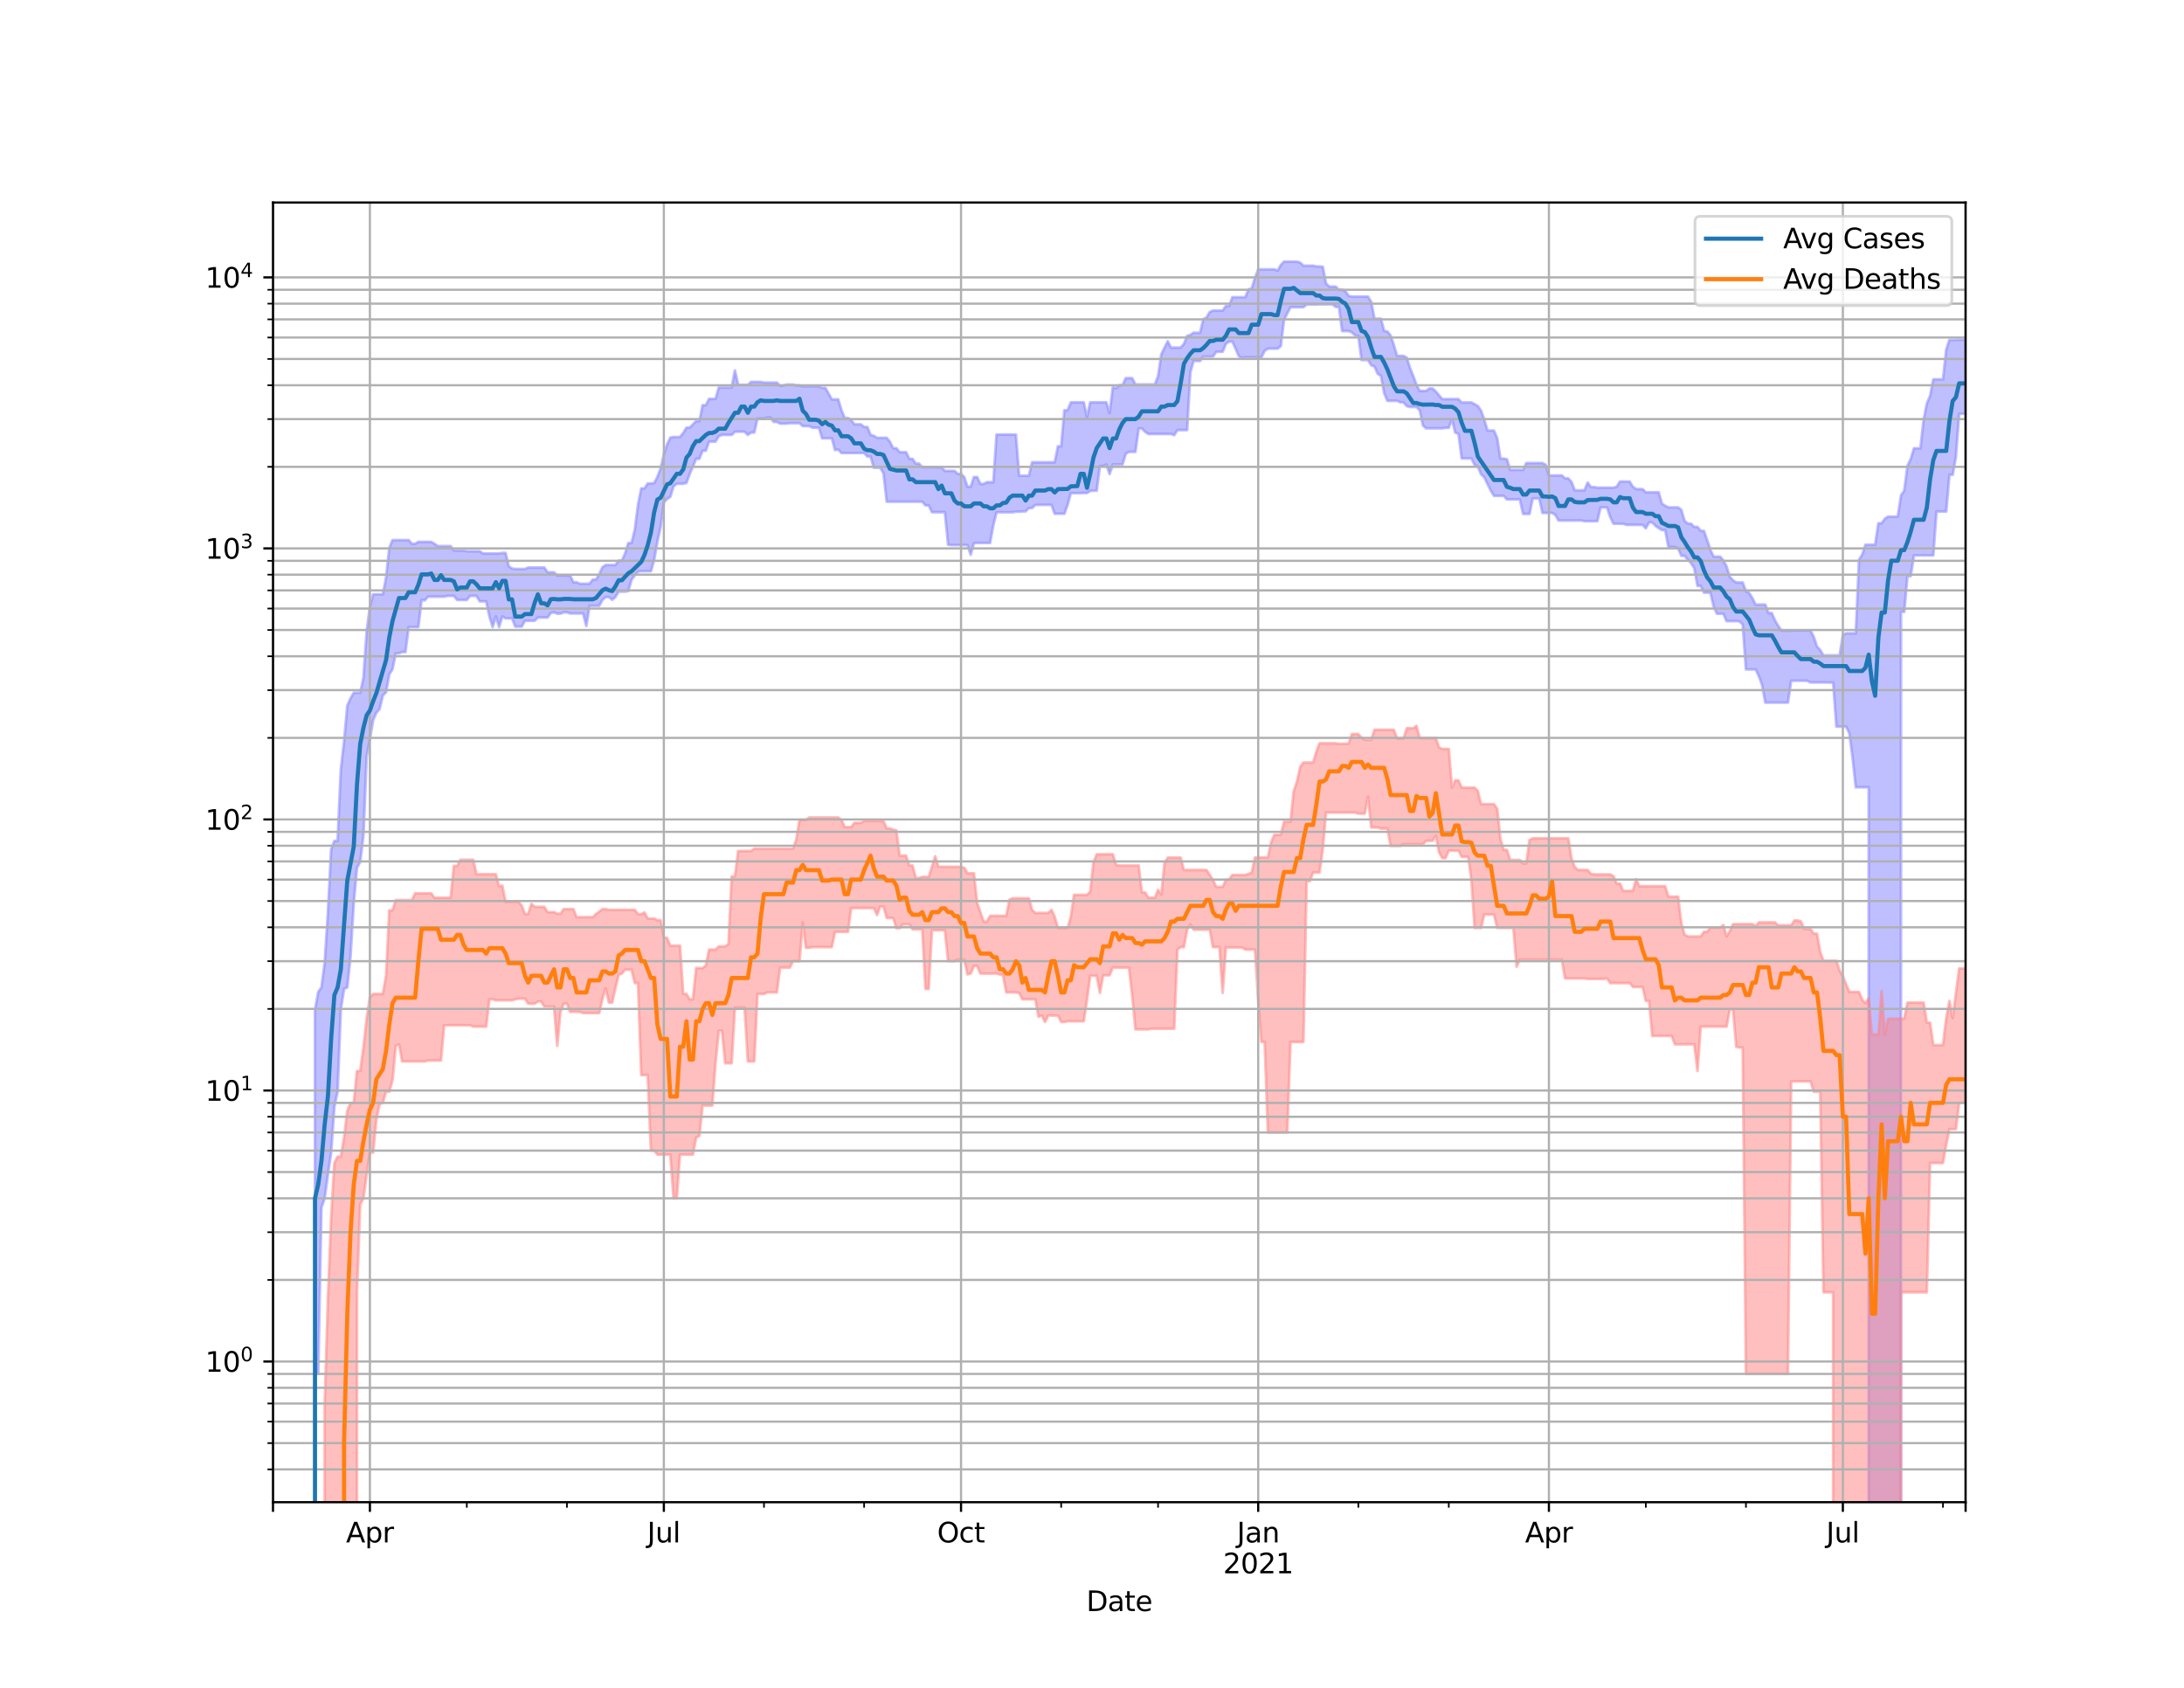 <?xml version="1.0" encoding="utf-8" standalone="no"?>
<!DOCTYPE svg PUBLIC "-//W3C//DTD SVG 1.1//EN"
  "http://www.w3.org/Graphics/SVG/1.1/DTD/svg11.dtd">
<svg height="612pt" version="1.1" viewBox="0 0 792 612" width="792pt" xmlns="http://www.w3.org/2000/svg" xmlns:xlink="http://www.w3.org/1999/xlink">
 <defs>
  <style type="text/css">*{stroke-linecap:butt;stroke-linejoin:round;}</style>
 </defs>
 <g id="figure_1">
  <g id="patch_1">
   <path d="M 0 612 
L 792 612 
L 792 0 
L 0 0 
z
" style="fill:#ffffff;"/>
  </g>
  <g id="axes_1">
   <g id="patch_2">
    <path d="M 99 544.68 
L 712.8 544.68 
L 712.8 73.44 
L 99 73.44 
z
" style="fill:#ffffff;"/>
   </g>
   <g id="PolyCollection_1">
    <path clip-path="url(#p68e2955192)" d="M 99 98768.296 
L 99 98768.296 
L 100.171 98768.296 
L 101.343 98768.296 
L 102.514 98768.296 
L 103.685 98768.296 
L 104.857 98768.296 
L 106.028 98768.296 
L 107.2 98768.296 
L 108.371 98768.296 
L 109.542 98768.296 
L 110.714 98768.296 
L 111.885 98768.296 
L 113.056 98768.296 
L 114.228 366.247 
L 115.399 359.668 
L 116.571 358.037 
L 117.742 349.086 
L 118.913 330.924 
L 120.085 307.951 
L 121.256 304.926 
L 122.427 304.926 
L 123.599 279.06 
L 124.77 268.844 
L 125.942 255.856 
L 127.113 253.213 
L 128.284 251.173 
L 129.456 251.173 
L 130.627 251.173 
L 131.798 245.81 
L 132.97 228.9 
L 134.141 220.033 
L 135.313 215.489 
L 136.484 215.489 
L 137.655 215.489 
L 138.827 215.489 
L 139.998 209.44 
L 141.169 198.699 
L 142.341 195.837 
L 143.512 195.837 
L 144.684 195.837 
L 145.855 195.837 
L 147.026 195.837 
L 148.198 195.837 
L 149.369 197.17 
L 150.54 197.17 
L 151.712 196.483 
L 152.883 196.483 
L 154.055 196.483 
L 155.226 196.483 
L 156.397 196.483 
L 157.569 197.17 
L 158.74 198.024 
L 159.911 198.024 
L 161.083 198.024 
L 162.254 198.024 
L 163.426 198.024 
L 164.597 199.593 
L 165.768 199.593 
L 166.94 199.593 
L 168.111 199.593 
L 169.282 199.867 
L 170.454 199.867 
L 171.625 199.867 
L 172.797 199.867 
L 173.968 199.867 
L 175.139 200.688 
L 176.311 200.688 
L 177.482 200.688 
L 178.653 200.688 
L 179.825 200.688 
L 180.996 200.688 
L 182.168 200.488 
L 183.339 200.488 
L 184.51 205.364 
L 185.682 206.132 
L 186.853 206.314 
L 188.024 206.314 
L 189.196 206.314 
L 190.367 206.314 
L 191.539 205.784 
L 192.71 205.784 
L 193.881 205.784 
L 195.053 205.784 
L 196.224 205.784 
L 197.395 205.784 
L 198.567 207.526 
L 199.738 207.526 
L 200.91 207.526 
L 202.081 208.676 
L 203.252 208.676 
L 204.424 208.676 
L 205.595 208.676 
L 206.766 208.676 
L 207.938 211.131 
L 209.109 211.131 
L 210.281 211.652 
L 211.452 211.652 
L 212.623 211.652 
L 213.795 211.652 
L 214.966 210.152 
L 216.137 210.152 
L 217.309 208.158 
L 218.48 205.689 
L 219.652 204.875 
L 220.823 204.875 
L 221.994 204.875 
L 223.166 204.875 
L 224.337 203.292 
L 225.508 203.292 
L 226.68 200.666 
L 227.851 196.892 
L 229.023 196.892 
L 230.194 192.097 
L 231.365 182.994 
L 232.537 177.101 
L 233.708 177.101 
L 234.879 175.308 
L 236.051 175.308 
L 237.222 175.154 
L 238.394 172.962 
L 239.565 169.853 
L 240.736 164.794 
L 241.908 161.177 
L 243.079 158.7 
L 244.25 158.455 
L 245.422 158.455 
L 246.593 158.455 
L 247.765 157.008 
L 248.936 155.072 
L 250.107 155.072 
L 251.279 153.862 
L 252.45 152.685 
L 253.621 152.685 
L 254.793 146.915 
L 255.964 146.915 
L 257.135 144.635 
L 258.307 144.635 
L 259.478 144.635 
L 260.65 140.524 
L 261.821 140.524 
L 262.992 140.524 
L 264.164 140.524 
L 265.335 140.524 
L 266.506 134.298 
L 267.678 139.533 
L 268.849 139.533 
L 270.021 139.533 
L 271.192 139.533 
L 272.363 138.487 
L 273.535 138.487 
L 274.706 138.487 
L 275.877 138.487 
L 277.049 138.724 
L 278.22 138.724 
L 279.392 138.724 
L 280.563 138.724 
L 281.734 138.724 
L 282.906 139.915 
L 284.077 139.777 
L 285.248 139.453 
L 286.42 139.453 
L 287.591 139.453 
L 288.763 139.777 
L 289.934 139.777 
L 291.105 140.081 
L 292.277 140.081 
L 293.448 140.081 
L 294.619 140.081 
L 295.791 140.081 
L 296.962 140.081 
L 298.134 140.634 
L 299.305 140.634 
L 300.476 142.699 
L 301.648 144.821 
L 302.819 144.821 
L 303.99 144.821 
L 305.162 148.769 
L 306.333 151.569 
L 307.505 151.569 
L 308.676 152.314 
L 309.847 153.874 
L 311.019 153.874 
L 312.19 153.874 
L 313.361 154.826 
L 314.533 154.826 
L 315.704 157.671 
L 316.876 158.038 
L 318.047 158.755 
L 319.218 158.755 
L 320.39 158.755 
L 321.561 158.755 
L 322.732 160.195 
L 323.904 162.511 
L 325.075 162.511 
L 326.247 163.966 
L 327.418 163.966 
L 328.589 163.966 
L 329.761 166.367 
L 330.932 166.367 
L 332.103 168.09 
L 333.275 168.09 
L 334.446 169.395 
L 335.618 169.395 
L 336.789 169.395 
L 337.96 169.395 
L 339.132 169.395 
L 340.303 169.479 
L 341.474 169.479 
L 342.646 170.736 
L 343.817 170.736 
L 344.989 170.736 
L 346.16 170.736 
L 347.331 171.855 
L 348.503 171.855 
L 349.674 172.981 
L 350.845 176.467 
L 352.017 176.467 
L 353.188 172.981 
L 354.36 172.981 
L 355.531 175.486 
L 356.702 175.486 
L 357.874 174.851 
L 359.045 174.851 
L 360.216 174.851 
L 361.388 157.56 
L 362.559 157.56 
L 363.731 157.56 
L 364.902 157.56 
L 366.073 157.56 
L 367.245 157.56 
L 368.416 157.56 
L 369.587 172.497 
L 370.759 172.497 
L 371.93 172.497 
L 373.102 172.497 
L 374.273 167.628 
L 375.444 167.628 
L 376.616 167.628 
L 377.787 167.628 
L 378.958 167.628 
L 380.13 167.628 
L 381.301 167.628 
L 382.473 167.628 
L 383.644 161.832 
L 384.815 161.832 
L 385.987 148.746 
L 387.158 148.746 
L 388.329 145.895 
L 389.501 145.895 
L 390.672 145.895 
L 391.844 145.895 
L 393.015 145.895 
L 394.186 151.194 
L 395.358 145.895 
L 396.529 145.895 
L 397.7 145.895 
L 398.872 145.895 
L 400.043 145.895 
L 401.215 145.895 
L 402.386 149.759 
L 403.557 140.399 
L 404.729 140.745 
L 405.9 139.663 
L 407.071 139.663 
L 408.243 137.114 
L 409.414 137.114 
L 410.585 137.114 
L 411.757 139.414 
L 412.928 139.414 
L 414.1 139.414 
L 415.271 139.414 
L 416.442 139.414 
L 417.614 139.414 
L 418.785 139.414 
L 419.956 136.426 
L 421.128 128.492 
L 422.299 126.046 
L 423.471 123.746 
L 424.642 126.046 
L 425.813 126.046 
L 426.985 126.046 
L 428.156 126.046 
L 429.327 124.718 
L 430.499 121.811 
L 431.67 121.451 
L 432.842 120.649 
L 434.013 120.649 
L 435.184 120.649 
L 436.356 115.745 
L 437.527 115.129 
L 438.698 113.134 
L 439.87 112.613 
L 441.041 112.613 
L 442.213 112.613 
L 443.384 112.613 
L 444.555 110.93 
L 445.727 110.93 
L 446.898 107.767 
L 448.069 107.767 
L 449.241 107.767 
L 450.412 107.767 
L 451.584 107.767 
L 452.755 104.95 
L 453.926 104.521 
L 455.098 100.782 
L 456.269 97.675 
L 457.44 97.675 
L 458.612 97.675 
L 459.783 97.675 
L 460.955 97.675 
L 462.126 97.675 
L 463.297 98.133 
L 464.469 96.092 
L 465.64 94.86 
L 466.811 94.86 
L 467.983 94.86 
L 469.154 94.86 
L 470.326 94.86 
L 471.497 95.219 
L 472.668 96.346 
L 473.84 96.346 
L 475.011 96.346 
L 476.182 96.346 
L 477.354 96.615 
L 478.525 96.615 
L 479.697 96.733 
L 480.868 102.77 
L 482.039 103.917 
L 483.211 103.917 
L 484.382 103.917 
L 485.553 105.07 
L 486.725 105.07 
L 487.896 105.587 
L 489.068 107.278 
L 490.239 107.551 
L 491.41 107.551 
L 492.582 107.551 
L 493.753 107.551 
L 494.924 107.551 
L 496.096 107.551 
L 497.267 109.483 
L 498.439 115.563 
L 499.61 115.563 
L 500.781 115.563 
L 501.953 119.981 
L 503.124 120.216 
L 504.295 121.664 
L 505.467 125.119 
L 506.638 129.047 
L 507.81 129.047 
L 508.981 129.047 
L 510.152 129.698 
L 511.324 133.426 
L 512.495 136.332 
L 513.666 139.51 
L 514.838 141.746 
L 516.009 141.746 
L 517.181 141.746 
L 518.352 140.87 
L 519.523 140.87 
L 520.695 141.958 
L 521.866 143.367 
L 523.037 144.715 
L 524.209 144.715 
L 525.38 144.715 
L 526.552 144.715 
L 527.723 144.715 
L 528.894 144.715 
L 530.066 145.934 
L 531.237 145.934 
L 532.408 145.934 
L 533.58 145.934 
L 534.751 146.553 
L 535.923 147.234 
L 537.094 148.88 
L 538.265 152.23 
L 539.437 156.125 
L 540.608 156.125 
L 541.779 156.125 
L 542.951 158.888 
L 544.122 166.28 
L 545.294 166.28 
L 546.465 166.507 
L 547.636 170.358 
L 548.808 170.358 
L 549.979 170.358 
L 551.15 170.385 
L 552.322 170.385 
L 553.493 167.902 
L 554.665 167.902 
L 555.836 167.902 
L 557.007 167.902 
L 558.179 167.902 
L 559.35 167.902 
L 560.521 168.539 
L 561.693 172.403 
L 562.864 172.403 
L 564.035 172.403 
L 565.207 172.403 
L 566.378 172.403 
L 567.55 173.468 
L 568.721 173.468 
L 569.892 174.72 
L 571.064 177.804 
L 572.235 177.804 
L 573.406 177.804 
L 574.578 177.804 
L 575.749 174.958 
L 576.921 176.611 
L 578.092 176.611 
L 579.263 176.832 
L 580.435 176.825 
L 581.606 176.825 
L 582.777 176.825 
L 583.949 176.825 
L 585.12 176.825 
L 586.292 176.475 
L 587.463 174.616 
L 588.634 174.616 
L 589.806 174.616 
L 590.977 174.616 
L 592.148 176.475 
L 593.32 177.345 
L 594.491 177.345 
L 595.663 177.345 
L 596.834 178.521 
L 598.005 178.521 
L 599.177 178.521 
L 600.348 178.521 
L 601.519 178.521 
L 602.691 182.637 
L 603.862 183.379 
L 605.034 183.998 
L 606.205 183.998 
L 607.376 183.998 
L 608.548 183.998 
L 609.719 184.856 
L 610.89 188.82 
L 612.062 189.865 
L 613.233 189.917 
L 614.405 191.046 
L 615.576 191.046 
L 616.747 192.5 
L 617.919 192.5 
L 619.09 195.853 
L 620.261 199.389 
L 621.433 201.826 
L 622.604 201.826 
L 623.776 201.826 
L 624.947 203.184 
L 626.118 205.399 
L 627.29 209.13 
L 628.461 210.431 
L 629.632 211.193 
L 630.804 211.193 
L 631.975 211.193 
L 633.147 214.4 
L 634.318 214.981 
L 635.489 216.866 
L 636.661 219.221 
L 637.832 219.221 
L 639.003 219.221 
L 640.175 219.221 
L 641.346 222.301 
L 642.518 222.301 
L 643.689 224.978 
L 644.86 226.951 
L 646.032 228.667 
L 647.203 228.667 
L 648.374 228.667 
L 649.546 228.667 
L 650.717 228.616 
L 651.889 228.616 
L 653.06 228.616 
L 654.231 228.616 
L 655.403 228.616 
L 656.574 228.616 
L 657.745 230.959 
L 658.917 234.419 
L 660.088 235.725 
L 661.26 237.63 
L 662.431 237.63 
L 663.602 237.63 
L 664.774 237.63 
L 665.945 237.63 
L 667.116 237.63 
L 668.288 230.294 
L 669.459 229.631 
L 670.631 229.631 
L 671.802 229.631 
L 672.973 229.631 
L 674.145 202.962 
L 675.316 201.087 
L 676.487 197.516 
L 677.659 197.516 
L 678.83 197.516 
L 680.002 197.516 
L 681.173 189.73 
L 682.344 189.73 
L 683.516 188.087 
L 684.687 187.334 
L 685.858 187.334 
L 687.03 187.334 
L 688.201 187.334 
L 689.373 179.601 
L 690.544 177.929 
L 691.715 168.922 
L 692.887 166.479 
L 694.058 162.544 
L 695.229 162.544 
L 696.401 162.544 
L 697.572 152.273 
L 698.744 146.333 
L 699.915 143.565 
L 701.086 137.551 
L 702.258 137.551 
L 703.429 137.551 
L 704.6 137.551 
L 705.772 126.776 
L 706.943 123.248 
L 708.115 123.248 
L 709.286 123.248 
L 710.457 123.161 
L 711.629 123.161 
L 712.8 123.161 
L 712.8 150.028 
L 712.8 150.028 
L 711.629 150.028 
L 710.457 150.028 
L 709.286 165.648 
L 708.115 172.153 
L 706.943 172.153 
L 705.772 185.479 
L 704.6 185.479 
L 703.429 185.479 
L 702.258 185.479 
L 701.086 201.389 
L 699.915 201.389 
L 698.744 201.389 
L 697.572 201.389 
L 696.401 201.389 
L 695.229 201.389 
L 694.058 201.389 
L 692.887 208.902 
L 691.715 208.902 
L 690.544 221.867 
L 689.373 221.867 
L 688.201 98768.296 
L 687.03 98768.296 
L 685.858 98768.296 
L 684.687 98768.296 
L 683.516 98768.296 
L 682.344 98768.296 
L 681.173 98768.296 
L 680.002 98768.296 
L 678.83 98768.296 
L 677.659 285.472 
L 676.487 285.472 
L 675.316 285.472 
L 674.145 285.472 
L 672.973 285.472 
L 671.802 274.631 
L 670.631 265.87 
L 669.459 263.456 
L 668.288 263.456 
L 667.116 263.456 
L 665.945 263.456 
L 664.774 247.484 
L 663.602 247.484 
L 662.431 247.457 
L 661.26 247.457 
L 660.088 247.457 
L 658.917 247.457 
L 657.745 247.457 
L 656.574 247.457 
L 655.403 246.861 
L 654.231 246.835 
L 653.06 246.835 
L 651.889 246.835 
L 650.717 246.835 
L 649.546 246.835 
L 648.374 254.767 
L 647.203 254.767 
L 646.032 254.767 
L 644.86 254.767 
L 643.689 254.767 
L 642.518 254.767 
L 641.346 254.767 
L 640.175 254.767 
L 639.003 248.4 
L 637.832 245.173 
L 636.661 242.742 
L 635.489 242.742 
L 634.318 242.742 
L 633.147 242.742 
L 631.975 226.435 
L 630.804 225.31 
L 629.632 225.223 
L 628.461 225.223 
L 627.29 225.223 
L 626.118 225.223 
L 624.947 222.531 
L 623.776 222.531 
L 622.604 222.531 
L 621.433 219.9 
L 620.261 214.938 
L 619.09 214.882 
L 617.919 214.882 
L 616.747 212.437 
L 615.576 212.437 
L 614.405 206.026 
L 613.233 204.158 
L 612.062 202.948 
L 610.89 201.543 
L 609.719 201.543 
L 608.548 198.831 
L 607.376 198.327 
L 606.205 198.327 
L 605.034 198.327 
L 603.862 192.199 
L 602.691 192.199 
L 601.519 191.514 
L 600.348 190.664 
L 599.177 189.428 
L 598.005 189.428 
L 596.834 191.554 
L 595.663 190.31 
L 594.491 190.31 
L 593.32 190.31 
L 592.148 190.31 
L 590.977 190.31 
L 589.806 190.31 
L 588.634 189.906 
L 587.463 189.906 
L 586.292 189.906 
L 585.12 189.906 
L 583.949 187.543 
L 582.777 183.983 
L 581.606 183.983 
L 580.435 183.983 
L 579.263 188.982 
L 578.092 188.982 
L 576.921 188.982 
L 575.749 188.982 
L 574.578 188.982 
L 573.406 188.735 
L 572.235 188.735 
L 571.064 188.735 
L 569.892 188.735 
L 568.721 188.735 
L 567.55 188.735 
L 566.378 188.735 
L 565.207 188.735 
L 564.035 186.723 
L 562.864 185.981 
L 561.693 185.981 
L 560.521 185.981 
L 559.35 185.981 
L 558.179 180.716 
L 557.007 180.716 
L 555.836 180.716 
L 554.665 186.339 
L 553.493 186.339 
L 552.322 186.339 
L 551.15 181.089 
L 549.979 181.089 
L 548.808 181.089 
L 547.636 181.089 
L 546.465 181.089 
L 545.294 179.791 
L 544.122 179.791 
L 542.951 179.791 
L 541.779 179.791 
L 540.608 177.887 
L 539.437 175.53 
L 538.265 173.067 
L 537.094 171.98 
L 535.923 169.196 
L 534.751 168.566 
L 533.58 166.214 
L 532.408 166.214 
L 531.237 166.214 
L 530.066 166.214 
L 528.894 157.307 
L 527.723 156.888 
L 526.552 152.018 
L 525.38 155.128 
L 524.209 155.128 
L 523.037 155.325 
L 521.866 155.325 
L 520.695 155.325 
L 519.523 155.325 
L 518.352 155.325 
L 517.181 155.325 
L 516.009 154.288 
L 514.838 148.783 
L 513.666 147.542 
L 512.495 147.542 
L 511.324 147.542 
L 510.152 147.277 
L 508.981 145.868 
L 507.81 145.868 
L 506.638 145.326 
L 505.467 145.326 
L 504.295 145.326 
L 503.124 145.326 
L 501.953 142.55 
L 500.781 136.26 
L 499.61 135.548 
L 498.439 132.888 
L 497.267 132.451 
L 496.096 130.546 
L 494.924 130.546 
L 493.753 130.546 
L 492.582 121.832 
L 491.41 121.661 
L 490.239 120.507 
L 489.068 120.06 
L 487.896 120.06 
L 486.725 120.06 
L 485.553 111.298 
L 484.382 111.298 
L 483.211 110.338 
L 482.039 110.338 
L 480.868 110.338 
L 479.697 110.338 
L 478.525 110.338 
L 477.354 110.414 
L 476.182 110.414 
L 475.011 110.414 
L 473.84 110.414 
L 472.668 111.389 
L 471.497 111.389 
L 470.326 111.389 
L 469.154 111.389 
L 467.983 111.389 
L 466.811 113.649 
L 465.64 115.941 
L 464.469 125.48 
L 463.297 126.42 
L 462.126 126.42 
L 460.955 126.42 
L 459.783 126.42 
L 458.612 127.211 
L 457.44 129.554 
L 456.269 129.554 
L 455.098 129.554 
L 453.926 129.554 
L 452.755 129.554 
L 451.584 129.554 
L 450.412 129.769 
L 449.241 129.164 
L 448.069 126.396 
L 446.898 123.863 
L 445.727 123.863 
L 444.555 124.686 
L 443.384 127.536 
L 442.213 127.536 
L 441.041 127.581 
L 439.87 129.303 
L 438.698 129.303 
L 437.527 129.303 
L 436.356 129.303 
L 435.184 130.883 
L 434.013 130.883 
L 432.842 130.883 
L 431.67 135.041 
L 430.499 155.947 
L 429.327 155.947 
L 428.156 155.947 
L 426.985 155.947 
L 425.813 157.791 
L 424.642 157.368 
L 423.471 157.368 
L 422.299 157.368 
L 421.128 157.368 
L 419.956 157.368 
L 418.785 157.368 
L 417.614 157.368 
L 416.442 157.368 
L 415.271 156.605 
L 414.1 155.353 
L 412.928 155.353 
L 411.757 163.853 
L 410.585 163.853 
L 409.414 163.853 
L 408.243 164.533 
L 407.071 168.417 
L 405.9 168.417 
L 404.729 168.417 
L 403.557 168.417 
L 402.386 171.898 
L 401.215 168.417 
L 400.043 168.997 
L 398.872 168.997 
L 397.7 177.932 
L 396.529 177.932 
L 395.358 178.029 
L 394.186 178.761 
L 393.015 178.761 
L 391.844 178.806 
L 390.672 178.806 
L 389.501 178.806 
L 388.329 178.806 
L 387.158 183.071 
L 385.987 186.288 
L 384.815 186.288 
L 383.644 186.288 
L 382.473 186.288 
L 381.301 183.071 
L 380.13 183.071 
L 378.958 183.071 
L 377.787 183.071 
L 376.616 183.071 
L 375.444 183.091 
L 374.273 184.221 
L 373.102 184.221 
L 371.93 185.438 
L 370.759 185.438 
L 369.587 185.535 
L 368.416 185.535 
L 367.245 185.754 
L 366.073 185.754 
L 364.902 185.754 
L 363.731 185.754 
L 362.559 185.754 
L 361.388 185.754 
L 360.216 190.467 
L 359.045 196.86 
L 357.874 196.86 
L 356.702 196.86 
L 355.531 196.86 
L 354.36 196.86 
L 353.188 196.937 
L 352.017 201.159 
L 350.845 197.641 
L 349.674 197.641 
L 348.503 197.641 
L 347.331 197.641 
L 346.16 197.641 
L 344.989 197.641 
L 343.817 197.521 
L 342.646 185.726 
L 341.474 185.726 
L 340.303 185.726 
L 339.132 185.726 
L 337.96 185.726 
L 336.789 183.26 
L 335.618 183.26 
L 334.446 181.907 
L 333.275 181.907 
L 332.103 181.907 
L 330.932 181.907 
L 329.761 181.907 
L 328.589 181.907 
L 327.418 181.907 
L 326.247 181.907 
L 325.075 181.907 
L 323.904 181.907 
L 322.732 181.907 
L 321.561 181.907 
L 320.39 171.607 
L 319.218 169.575 
L 318.047 169.575 
L 316.876 169.575 
L 315.704 165.536 
L 314.533 165.536 
L 313.361 164.267 
L 312.19 164.267 
L 311.019 164.267 
L 309.847 164.267 
L 308.676 164.267 
L 307.505 164.267 
L 306.333 164.267 
L 305.162 164.267 
L 303.99 163.037 
L 302.819 163.187 
L 301.648 158.913 
L 300.476 158.913 
L 299.305 158.913 
L 298.134 158.913 
L 296.962 155.096 
L 295.791 155.096 
L 294.619 155.096 
L 293.448 154.494 
L 292.277 154.494 
L 291.105 154.494 
L 289.934 153.434 
L 288.763 153.434 
L 287.591 153.434 
L 286.42 153.434 
L 285.248 153.607 
L 284.077 153.607 
L 282.906 153.607 
L 281.734 152.986 
L 280.563 152.986 
L 279.392 151.377 
L 278.22 151.377 
L 277.049 151.756 
L 275.877 151.756 
L 274.706 151.756 
L 273.535 156.838 
L 272.363 156.838 
L 271.192 157.694 
L 270.021 156.538 
L 268.849 156.538 
L 267.678 156.538 
L 266.506 156.538 
L 265.335 157.694 
L 264.164 157.694 
L 262.992 157.694 
L 261.821 157.694 
L 260.65 158.181 
L 259.478 160.136 
L 258.307 160.136 
L 257.135 160.136 
L 255.964 163.423 
L 254.793 163.423 
L 253.621 166.359 
L 252.45 166.359 
L 251.279 169.182 
L 250.107 171.867 
L 248.936 175.095 
L 247.765 175.412 
L 246.593 175.412 
L 245.422 175.412 
L 244.25 176.354 
L 243.079 180.17 
L 241.908 180.92 
L 240.736 182.218 
L 239.565 191.124 
L 238.394 196.333 
L 237.222 203.07 
L 236.051 207.12 
L 234.879 207.12 
L 233.708 207.12 
L 232.537 207.12 
L 231.365 207.302 
L 230.194 208.66 
L 229.023 210.219 
L 227.851 214.32 
L 226.68 214.523 
L 225.508 214.523 
L 224.337 214.523 
L 223.166 216.49 
L 221.994 217.482 
L 220.823 216.49 
L 219.652 216.49 
L 218.48 217.528 
L 217.309 219.663 
L 216.137 219.663 
L 214.966 219.663 
L 213.795 219.663 
L 212.623 226.984 
L 211.452 222.441 
L 210.281 222.441 
L 209.109 222.441 
L 207.938 222.441 
L 206.766 222.441 
L 205.595 222.035 
L 204.424 222.035 
L 203.252 222.508 
L 202.081 222.508 
L 200.91 222.035 
L 199.738 222.279 
L 198.567 223.913 
L 197.395 223.913 
L 196.224 223.913 
L 195.053 223.913 
L 193.881 225.088 
L 192.71 225.088 
L 191.539 225.088 
L 190.367 225.088 
L 189.196 227.199 
L 188.024 227.199 
L 186.853 227.199 
L 185.682 224.206 
L 184.51 224.206 
L 183.339 224.206 
L 182.168 223.516 
L 180.996 227.374 
L 179.825 223.516 
L 178.653 227.374 
L 177.482 223.516 
L 176.311 218.06 
L 175.139 218.06 
L 173.968 218.06 
L 172.797 216.073 
L 171.625 216.073 
L 170.454 216.073 
L 169.282 217.535 
L 168.111 217.535 
L 166.94 217.535 
L 165.768 217.535 
L 164.597 216.073 
L 163.426 216.073 
L 162.254 216.073 
L 161.083 216.361 
L 159.911 216.361 
L 158.74 216.361 
L 157.569 216.361 
L 156.397 216.361 
L 155.226 216.361 
L 154.055 217.687 
L 152.883 217.594 
L 151.712 227.399 
L 150.54 227.399 
L 149.369 227.399 
L 148.198 227.399 
L 147.026 236.43 
L 145.855 236.43 
L 144.684 236.875 
L 143.512 236.875 
L 142.341 242.695 
L 141.169 244.509 
L 139.998 251.028 
L 138.827 252.189 
L 137.655 257.124 
L 136.484 258.414 
L 135.313 261.135 
L 134.141 267.972 
L 132.97 274.255 
L 131.798 303.022 
L 130.627 312.472 
L 129.456 314.668 
L 128.284 327.486 
L 127.113 346.839 
L 125.942 358.037 
L 124.77 358.574 
L 123.599 366.032 
L 122.427 395.831 
L 121.256 401.345 
L 120.085 417.921 
L 118.913 425.848 
L 117.742 434.509 
L 116.571 437.837 
L 115.399 498.173 
L 114.228 498.173 
L 113.056 98768.296 
L 111.885 98768.296 
L 110.714 98768.296 
L 109.542 98768.296 
L 108.371 98768.296 
L 107.2 98768.296 
L 106.028 98768.296 
L 104.857 98768.296 
L 103.685 98768.296 
L 102.514 98768.296 
L 101.343 98768.296 
L 100.171 98768.296 
L 99 98768.296 
z
" style="fill:#8080ff;fill-opacity:0.5;stroke:#8080ff;stroke-opacity:0.5;"/>
   </g>
   <g id="PolyCollection_2">
    <path clip-path="url(#p68e2955192)" d="M 99 98768.296 
L 99 98768.296 
L 100.171 98768.296 
L 101.343 98768.296 
L 102.514 98768.296 
L 103.685 98768.296 
L 104.857 98768.296 
L 106.028 98768.296 
L 107.2 98768.296 
L 108.371 98768.296 
L 109.542 98768.296 
L 110.714 98768.296 
L 111.885 98768.296 
L 113.056 98768.296 
L 114.228 98768.296 
L 115.399 98768.296 
L 116.571 98768.296 
L 117.742 508.899 
L 118.913 471.029 
L 120.085 441.446 
L 121.256 421.701 
L 122.427 419.393 
L 123.599 419.393 
L 124.77 412.494 
L 125.942 402.843 
L 127.113 399.899 
L 128.284 399.899 
L 129.456 388.338 
L 130.627 388.338 
L 131.798 379.839 
L 132.97 369.146 
L 134.141 361.557 
L 135.313 360.413 
L 136.484 360.413 
L 137.655 360.413 
L 138.827 360.413 
L 139.998 353.807 
L 141.169 330.084 
L 142.341 330.084 
L 143.512 326.371 
L 144.684 326.371 
L 145.855 326.371 
L 147.026 326.371 
L 148.198 326.371 
L 149.369 326.371 
L 150.54 323.903 
L 151.712 323.903 
L 152.883 323.903 
L 154.055 323.903 
L 155.226 323.903 
L 156.397 323.903 
L 157.569 325.532 
L 158.74 325.532 
L 159.911 325.532 
L 161.083 325.532 
L 162.254 325.532 
L 163.426 325.532 
L 164.597 313.966 
L 165.768 313.966 
L 166.94 311.745 
L 168.111 311.745 
L 169.282 311.745 
L 170.454 311.745 
L 171.625 311.745 
L 172.797 316.983 
L 173.968 316.983 
L 175.139 316.983 
L 176.311 316.983 
L 177.482 316.983 
L 178.653 316.983 
L 179.825 316.983 
L 180.996 321.344 
L 182.168 321.118 
L 183.339 326.968 
L 184.51 326.968 
L 185.682 326.968 
L 186.853 326.968 
L 188.024 326.968 
L 189.196 328.364 
L 190.367 331.398 
L 191.539 331.398 
L 192.71 327.748 
L 193.881 328.81 
L 195.053 328.81 
L 196.224 328.81 
L 197.395 328.81 
L 198.567 330.736 
L 199.738 330.736 
L 200.91 330.736 
L 202.081 331.303 
L 203.252 331.303 
L 204.424 329.625 
L 205.595 329.625 
L 206.766 329.625 
L 207.938 329.625 
L 209.109 332.556 
L 210.281 332.556 
L 211.452 332.556 
L 212.623 332.556 
L 213.795 332.556 
L 214.966 332.556 
L 216.137 331.398 
L 217.309 330.549 
L 218.48 329.625 
L 219.652 329.625 
L 220.823 329.9 
L 221.994 329.9 
L 223.166 329.9 
L 224.337 329.9 
L 225.508 329.9 
L 226.68 329.9 
L 227.851 329.9 
L 229.023 329.9 
L 230.194 329.9 
L 231.365 331.493 
L 232.537 331.493 
L 233.708 330.83 
L 234.879 333.049 
L 236.051 333.049 
L 237.222 333.049 
L 238.394 333.647 
L 239.565 333.647 
L 240.736 340.026 
L 241.908 340.026 
L 243.079 342.921 
L 244.25 342.921 
L 245.422 342.921 
L 246.593 342.921 
L 247.765 360.413 
L 248.936 360.413 
L 250.107 362.336 
L 251.279 362.336 
L 252.45 351.003 
L 253.621 351.003 
L 254.793 351.003 
L 255.964 350.107 
L 257.135 344.316 
L 258.307 344.316 
L 259.478 344.316 
L 260.65 343.171 
L 261.821 343.171 
L 262.992 343.171 
L 264.164 342.301 
L 265.335 317.806 
L 266.506 317.806 
L 267.678 308.56 
L 268.849 308.56 
L 270.021 308.56 
L 271.192 308.56 
L 272.363 308.56 
L 273.535 307.732 
L 274.706 307.732 
L 275.877 307.732 
L 277.049 307.732 
L 278.22 307.732 
L 279.392 307.732 
L 280.563 307.732 
L 281.734 307.732 
L 282.906 307.732 
L 284.077 307.732 
L 285.248 307.732 
L 286.42 307.732 
L 287.591 307.732 
L 288.763 304.416 
L 289.934 297.298 
L 291.105 297.298 
L 292.277 297.298 
L 293.448 296.408 
L 294.619 296.408 
L 295.791 296.408 
L 296.962 296.408 
L 298.134 296.408 
L 299.305 296.408 
L 300.476 296.408 
L 301.648 296.408 
L 302.819 296.408 
L 303.99 296.408 
L 305.162 297.298 
L 306.333 299.904 
L 307.505 299.904 
L 308.676 299.904 
L 309.847 298.339 
L 311.019 298.339 
L 312.19 298.339 
L 313.361 297.686 
L 314.533 297.686 
L 315.704 297.686 
L 316.876 297.686 
L 318.047 297.686 
L 319.218 297.686 
L 320.39 297.686 
L 321.561 300.408 
L 322.732 300.408 
L 323.904 300.825 
L 325.075 301.105 
L 326.247 310.268 
L 327.418 310.268 
L 328.589 310.268 
L 329.761 313.839 
L 330.932 313.839 
L 332.103 318.364 
L 333.275 318.364 
L 334.446 317.945 
L 335.618 317.945 
L 336.789 317.945 
L 337.96 314.283 
L 339.132 310.442 
L 340.303 314.283 
L 341.474 314.283 
L 342.646 314.283 
L 343.817 314.283 
L 344.989 314.283 
L 346.16 314.283 
L 347.331 314.283 
L 348.503 314.283 
L 349.674 314.668 
L 350.845 316.644 
L 352.017 316.644 
L 353.188 316.644 
L 354.36 327.486 
L 355.531 330.736 
L 356.702 334.152 
L 357.874 334.152 
L 359.045 332.07 
L 360.216 332.07 
L 361.388 332.07 
L 362.559 332.07 
L 363.731 332.07 
L 364.902 332.07 
L 366.073 326.202 
L 367.245 325.699 
L 368.416 325.699 
L 369.587 325.699 
L 370.759 325.699 
L 371.93 325.699 
L 373.102 325.699 
L 374.273 329.9 
L 375.444 331.018 
L 376.616 331.018 
L 377.787 331.018 
L 378.958 331.018 
L 380.13 331.018 
L 381.301 329.9 
L 382.473 332.361 
L 383.644 336.448 
L 384.815 336.448 
L 385.987 336.448 
L 387.158 336.448 
L 388.329 332.361 
L 389.501 324.466 
L 390.672 324.466 
L 391.844 324.466 
L 393.015 324.466 
L 394.186 324.466 
L 395.358 323.268 
L 396.529 312.779 
L 397.7 309.748 
L 398.872 309.748 
L 400.043 309.748 
L 401.215 309.748 
L 402.386 309.748 
L 403.557 309.748 
L 404.729 313.65 
L 405.9 313.839 
L 407.071 313.839 
L 408.243 313.839 
L 409.414 313.839 
L 410.585 313.839 
L 411.757 313.839 
L 412.928 313.839 
L 414.1 323.584 
L 415.271 323.584 
L 416.442 325.532 
L 417.614 325.532 
L 418.785 325.532 
L 419.956 322.643 
L 421.128 324.304 
L 422.299 312.964 
L 423.471 310.97 
L 424.642 310.97 
L 425.813 310.97 
L 426.985 310.97 
L 428.156 310.97 
L 429.327 315.447 
L 430.499 315.447 
L 431.67 315.447 
L 432.842 315.447 
L 434.013 315.447 
L 435.184 315.447 
L 436.356 315.447 
L 437.527 315.447 
L 438.698 317.255 
L 439.87 319.072 
L 441.041 321.57 
L 442.213 321.57 
L 443.384 321.57 
L 444.555 319.072 
L 445.727 318.858 
L 446.898 317.255 
L 448.069 317.255 
L 449.241 317.255 
L 450.412 317.255 
L 451.584 317.255 
L 452.755 316.847 
L 453.926 316.375 
L 455.098 310.911 
L 456.269 310.911 
L 457.44 310.911 
L 458.612 310.911 
L 459.783 310.911 
L 460.955 305.441 
L 462.126 302.68 
L 463.297 302.68 
L 464.469 302.68 
L 465.64 297.946 
L 466.811 297.946 
L 467.983 297.946 
L 469.154 286.859 
L 470.326 283.381 
L 471.497 278.093 
L 472.668 276.484 
L 473.84 276.484 
L 475.011 276.484 
L 476.182 276.484 
L 477.354 272.517 
L 478.525 269.509 
L 479.697 269.509 
L 480.868 269.509 
L 482.039 269.509 
L 483.211 269.509 
L 484.382 269.509 
L 485.553 269.71 
L 486.725 269.71 
L 487.896 269.643 
L 489.068 269.643 
L 490.239 266.158 
L 491.41 266.158 
L 492.582 266.158 
L 493.753 267.48 
L 494.924 268.254 
L 496.096 268.254 
L 497.267 268.254 
L 498.439 264.616 
L 499.61 264.616 
L 500.781 264.616 
L 501.953 264.616 
L 503.124 264.616 
L 504.295 264.616 
L 505.467 264.616 
L 506.638 267.8 
L 507.81 267.8 
L 508.981 267.8 
L 510.152 264.062 
L 511.324 264.062 
L 512.495 264.062 
L 513.666 263.186 
L 514.838 267.65 
L 516.009 267.65 
L 517.181 267.65 
L 518.352 267.65 
L 519.523 267.65 
L 520.695 267.65 
L 521.866 271.056 
L 523.037 271.545 
L 524.209 271.545 
L 525.38 271.545 
L 526.552 285.602 
L 527.723 282.95 
L 528.894 282.95 
L 530.066 285.602 
L 531.237 285.602 
L 532.408 285.602 
L 533.58 285.602 
L 534.751 285.602 
L 535.923 286.792 
L 537.094 291.572 
L 538.265 291.572 
L 539.437 291.572 
L 540.608 291.572 
L 541.779 291.572 
L 542.951 293.293 
L 544.122 304.265 
L 545.294 308.172 
L 546.465 308.172 
L 547.636 311.805 
L 548.808 311.805 
L 549.979 311.805 
L 551.15 311.805 
L 552.322 313.088 
L 553.493 313.088 
L 554.665 304.569 
L 555.836 303.963 
L 557.007 303.963 
L 558.179 303.963 
L 559.35 303.963 
L 560.521 303.963 
L 561.693 303.963 
L 562.864 303.963 
L 564.035 303.963 
L 565.207 303.963 
L 566.378 303.963 
L 567.55 303.963 
L 568.721 303.963 
L 569.892 311.207 
L 571.064 314.411 
L 572.235 315.447 
L 573.406 315.447 
L 574.578 315.447 
L 575.749 315.447 
L 576.921 316.847 
L 578.092 317.051 
L 579.263 317.051 
L 580.435 317.051 
L 581.606 317.051 
L 582.777 317.051 
L 583.949 317.051 
L 585.12 317.737 
L 586.292 320.376 
L 587.463 320.376 
L 588.634 323.033 
L 589.806 323.033 
L 590.977 323.033 
L 592.148 323.033 
L 593.32 318.787 
L 594.491 321.344 
L 595.663 321.344 
L 596.834 321.344 
L 598.005 321.344 
L 599.177 321.344 
L 600.348 321.344 
L 601.519 321.344 
L 602.691 321.344 
L 603.862 321.344 
L 605.034 325.119 
L 606.205 325.119 
L 607.376 325.119 
L 608.548 325.119 
L 609.719 334.766 
L 610.89 338.875 
L 612.062 339.562 
L 613.233 339.562 
L 614.405 339.562 
L 615.576 339.562 
L 616.747 339.562 
L 617.919 337.866 
L 619.09 337.866 
L 620.261 336.341 
L 621.433 336.341 
L 622.604 336.341 
L 623.776 336.341 
L 624.947 335.389 
L 626.118 339.447 
L 627.29 337.645 
L 628.461 335.077 
L 629.632 335.077 
L 630.804 335.077 
L 631.975 335.077 
L 633.147 335.077 
L 634.318 335.077 
L 635.489 335.077 
L 636.661 335.81 
L 637.832 334.458 
L 639.003 334.458 
L 640.175 334.458 
L 641.346 334.458 
L 642.518 334.458 
L 643.689 334.458 
L 644.86 335.494 
L 646.032 335.494 
L 647.203 335.494 
L 648.374 335.494 
L 649.546 335.494 
L 650.717 333.748 
L 651.889 333.748 
L 653.06 334.051 
L 654.231 336.88 
L 655.403 336.88 
L 656.574 336.88 
L 657.745 338.536 
L 658.917 338.536 
L 660.088 345.228 
L 661.26 348.371 
L 662.431 348.371 
L 663.602 348.371 
L 664.774 348.371 
L 665.945 348.371 
L 667.116 351.917 
L 668.288 353.969 
L 669.459 356.81 
L 670.631 359.668 
L 671.802 359.668 
L 672.973 359.668 
L 674.145 359.668 
L 675.316 362.533 
L 676.487 363.736 
L 677.659 361.945 
L 678.83 375.076 
L 680.002 375.076 
L 681.173 375.076 
L 682.344 359.3 
L 683.516 375.076 
L 684.687 369.377 
L 685.858 369.377 
L 687.03 369.377 
L 688.201 369.377 
L 689.373 369.377 
L 690.544 369.377 
L 691.715 363.533 
L 692.887 363.533 
L 694.058 363.533 
L 695.229 363.533 
L 696.401 363.533 
L 697.572 363.533 
L 698.744 370.792 
L 699.915 370.792 
L 701.086 378.959 
L 702.258 378.959 
L 703.429 378.959 
L 704.6 378.959 
L 705.772 369.146 
L 706.943 362.93 
L 708.115 369.146 
L 709.286 360.226 
L 710.457 351.154 
L 711.629 351.154 
L 712.8 351.154 
L 712.8 399.899 
L 712.8 399.899 
L 711.629 399.899 
L 710.457 399.899 
L 709.286 409.422 
L 708.115 409.422 
L 706.943 409.422 
L 705.772 415.122 
L 704.6 421.701 
L 703.429 421.701 
L 702.258 421.701 
L 701.086 421.701 
L 699.915 421.701 
L 698.744 468.59 
L 697.572 468.59 
L 696.401 468.59 
L 695.229 468.59 
L 694.058 468.59 
L 692.887 468.59 
L 691.715 468.59 
L 690.544 468.59 
L 689.373 468.59 
L 688.201 98768.296 
L 687.03 98768.296 
L 685.858 98768.296 
L 684.687 98768.296 
L 683.516 98768.296 
L 682.344 98768.296 
L 681.173 98768.296 
L 680.002 98768.296 
L 678.83 98768.296 
L 677.659 98768.296 
L 676.487 98768.296 
L 675.316 98768.296 
L 674.145 98768.296 
L 672.973 98768.296 
L 671.802 98768.296 
L 670.631 98768.296 
L 669.459 98768.296 
L 668.288 98768.296 
L 667.116 98768.296 
L 665.945 98768.296 
L 664.774 468.59 
L 663.602 468.59 
L 662.431 468.59 
L 661.26 468.59 
L 660.088 395.831 
L 658.917 395.831 
L 657.745 395.831 
L 656.574 392.117 
L 655.403 392.117 
L 654.231 392.117 
L 653.06 392.117 
L 651.889 392.117 
L 650.717 392.117 
L 649.546 392.117 
L 648.374 498.173 
L 647.203 498.173 
L 646.032 498.173 
L 644.86 498.173 
L 643.689 498.173 
L 642.518 498.173 
L 641.346 498.173 
L 640.175 498.173 
L 639.003 498.173 
L 637.832 498.173 
L 636.661 498.173 
L 635.489 498.173 
L 634.318 498.173 
L 633.147 498.173 
L 631.975 379.839 
L 630.804 379.839 
L 629.632 379.543 
L 628.461 366.032 
L 627.29 366.032 
L 626.118 372.255 
L 624.947 372.255 
L 623.776 372.255 
L 622.604 372.255 
L 621.433 372.255 
L 620.261 372.255 
L 619.09 372.255 
L 617.919 372.255 
L 616.747 372.255 
L 615.576 388.338 
L 614.405 378.669 
L 613.233 378.669 
L 612.062 378.669 
L 610.89 378.669 
L 609.719 378.669 
L 608.548 378.669 
L 607.376 378.669 
L 606.205 375.61 
L 605.034 375.61 
L 603.862 375.61 
L 602.691 375.61 
L 601.519 375.61 
L 600.348 375.61 
L 599.177 375.61 
L 598.005 362.93 
L 596.834 362.93 
L 595.663 357.859 
L 594.491 357.859 
L 593.32 357.859 
L 592.148 357.859 
L 590.977 356.465 
L 589.806 356.465 
L 588.634 356.465 
L 587.463 356.465 
L 586.292 356.465 
L 585.12 356.465 
L 583.949 356.465 
L 582.777 354.785 
L 581.606 354.95 
L 580.435 354.95 
L 579.263 354.95 
L 578.092 354.95 
L 576.921 354.95 
L 575.749 354.95 
L 574.578 354.785 
L 573.406 354.785 
L 572.235 354.785 
L 571.064 354.785 
L 569.892 354.785 
L 568.721 354.785 
L 567.55 354.785 
L 566.378 347.948 
L 565.207 347.948 
L 564.035 347.948 
L 562.864 347.948 
L 561.693 347.948 
L 560.521 347.948 
L 559.35 347.948 
L 558.179 347.948 
L 557.007 347.948 
L 555.836 347.948 
L 554.665 347.948 
L 553.493 347.948 
L 552.322 347.948 
L 551.15 347.948 
L 549.979 350.553 
L 548.808 336.448 
L 547.636 336.448 
L 546.465 336.448 
L 545.294 336.448 
L 544.122 336.448 
L 542.951 336.448 
L 541.779 331.589 
L 540.608 331.589 
L 539.437 331.589 
L 538.265 331.589 
L 537.094 336.448 
L 535.923 336.448 
L 534.751 336.448 
L 533.58 319 
L 532.408 310.676 
L 531.237 310.676 
L 530.066 310.676 
L 528.894 308.449 
L 527.723 308.449 
L 526.552 308.449 
L 525.38 308.449 
L 524.209 311.148 
L 523.037 311.148 
L 521.866 309.065 
L 520.695 303.071 
L 519.523 304.875 
L 518.352 304.875 
L 517.181 304.875 
L 516.009 306.121 
L 514.838 306.121 
L 513.666 306.121 
L 512.495 306.121 
L 511.324 306.121 
L 510.152 306.121 
L 508.981 306.121 
L 507.81 306.704 
L 506.638 306.704 
L 505.467 306.704 
L 504.295 306.704 
L 503.124 300.455 
L 501.953 300.455 
L 500.781 300.455 
L 499.61 300.041 
L 498.439 300.041 
L 497.267 300.041 
L 496.096 288.886 
L 494.924 295.004 
L 493.753 295.004 
L 492.582 295.004 
L 491.41 294.64 
L 490.239 294.64 
L 489.068 294.64 
L 487.896 294.64 
L 486.725 294.64 
L 485.553 294.64 
L 484.382 294.64 
L 483.211 294.64 
L 482.039 294.64 
L 480.868 294.64 
L 479.697 307.677 
L 478.525 316.375 
L 477.354 316.375 
L 476.182 316.375 
L 475.011 319.502 
L 473.84 319.502 
L 472.668 377.813 
L 471.497 377.813 
L 470.326 377.813 
L 469.154 377.813 
L 467.983 377.813 
L 466.811 410.625 
L 465.64 410.625 
L 464.469 410.625 
L 463.297 410.625 
L 462.126 410.625 
L 460.955 410.625 
L 459.783 410.625 
L 458.612 377.813 
L 457.44 377.813 
L 456.269 362.93 
L 455.098 344.316 
L 453.926 344.316 
L 452.755 344.316 
L 451.584 344.316 
L 450.412 343.549 
L 449.241 343.549 
L 448.069 343.549 
L 446.898 343.549 
L 445.727 343.549 
L 444.555 343.549 
L 443.384 360.039 
L 442.213 343.423 
L 441.041 343.423 
L 439.87 343.423 
L 438.698 337.097 
L 437.527 337.097 
L 436.356 337.097 
L 435.184 337.097 
L 434.013 337.097 
L 432.842 337.097 
L 431.67 335.181 
L 430.499 337.097 
L 429.327 343.423 
L 428.156 343.423 
L 426.985 344.316 
L 425.813 373.006 
L 424.642 373.006 
L 423.471 373.006 
L 422.299 373.006 
L 421.128 373.006 
L 419.956 373.006 
L 418.785 373.006 
L 417.614 373.006 
L 416.442 373.26 
L 415.271 373.26 
L 414.1 373.26 
L 412.928 373.26 
L 411.757 373.26 
L 410.585 360.981 
L 409.414 350.852 
L 408.243 350.852 
L 407.071 350.852 
L 405.9 350.852 
L 404.729 350.852 
L 403.557 350.852 
L 402.386 353.647 
L 401.215 353.647 
L 400.043 353.647 
L 398.872 360.039 
L 397.7 353.807 
L 396.529 353.807 
L 395.358 353.807 
L 394.186 362.533 
L 393.015 370.315 
L 391.844 370.315 
L 390.672 370.315 
L 389.501 370.315 
L 388.329 370.315 
L 387.158 370.315 
L 385.987 370.553 
L 384.815 370.553 
L 383.644 368.233 
L 382.473 368.233 
L 381.301 368.233 
L 380.13 368.233 
L 378.958 370.553 
L 377.787 368.233 
L 376.616 368.687 
L 375.444 362.336 
L 374.273 362.336 
L 373.102 362.336 
L 371.93 362.336 
L 370.759 362.336 
L 369.587 360.039 
L 368.416 359.853 
L 367.245 359.853 
L 366.073 359.853 
L 364.902 359.853 
L 363.731 353.647 
L 362.559 353.327 
L 361.388 353.01 
L 360.216 353.01 
L 359.045 353.01 
L 357.874 353.01 
L 356.702 353.01 
L 355.531 353.01 
L 354.36 350.255 
L 353.188 350.255 
L 352.017 353.01 
L 350.845 353.327 
L 349.674 347.948 
L 348.503 347.948 
L 347.331 347.948 
L 346.16 348.513 
L 344.989 348.513 
L 343.817 348.513 
L 342.646 337.315 
L 341.474 337.315 
L 340.303 337.315 
L 339.132 337.315 
L 337.96 337.315 
L 336.789 358.574 
L 335.618 358.574 
L 334.446 336.988 
L 333.275 336.988 
L 332.103 336.988 
L 330.932 336.988 
L 329.761 335.181 
L 328.589 335.181 
L 327.418 335.181 
L 326.247 336.556 
L 325.075 336.556 
L 323.904 332.851 
L 322.732 332.851 
L 321.561 332.851 
L 320.39 328.721 
L 319.218 328.721 
L 318.047 331.78 
L 316.876 329.261 
L 315.704 329.261 
L 314.533 329.261 
L 313.361 329.261 
L 312.19 329.261 
L 311.019 329.261 
L 309.847 329.261 
L 308.676 329.261 
L 307.505 337.866 
L 306.333 337.866 
L 305.162 337.866 
L 303.99 337.866 
L 302.819 337.866 
L 301.648 343.423 
L 300.476 343.423 
L 299.305 343.423 
L 298.134 343.423 
L 296.962 343.423 
L 295.791 343.423 
L 294.619 343.423 
L 293.448 343.676 
L 292.277 343.676 
L 291.105 334.458 
L 289.934 348.513 
L 288.763 348.513 
L 287.591 348.513 
L 286.42 350.852 
L 285.248 350.852 
L 284.077 350.852 
L 282.906 350.852 
L 281.734 359.853 
L 280.563 359.853 
L 279.392 359.853 
L 278.22 359.853 
L 277.049 360.413 
L 275.877 360.413 
L 274.706 360.413 
L 273.535 384.866 
L 272.363 384.866 
L 271.192 384.866 
L 270.021 365.393 
L 268.849 365.393 
L 267.678 365.393 
L 266.506 365.393 
L 265.335 385.538 
L 264.164 385.538 
L 262.992 385.538 
L 261.821 373.771 
L 260.65 373.771 
L 259.478 385.538 
L 258.307 400.858 
L 257.135 400.858 
L 255.964 400.858 
L 254.793 400.858 
L 253.621 411.862 
L 252.45 412.494 
L 251.279 418.651 
L 250.107 418.651 
L 248.936 418.651 
L 247.765 418.651 
L 246.593 418.651 
L 245.422 434.509 
L 244.25 434.509 
L 243.079 418.651 
L 241.908 418.651 
L 240.736 418.651 
L 239.565 418.651 
L 238.394 418.651 
L 237.222 417.204 
L 236.051 417.204 
L 234.879 389.809 
L 233.708 389.809 
L 232.537 389.809 
L 231.365 356.465 
L 230.194 356.465 
L 229.023 351.61 
L 227.851 351.61 
L 226.68 351.61 
L 225.508 353.01 
L 224.337 353.487 
L 223.166 358.394 
L 221.994 363.533 
L 220.823 363.533 
L 219.652 358.394 
L 218.48 362.14 
L 217.309 367.339 
L 216.137 367.339 
L 214.966 367.339 
L 213.795 367.339 
L 212.623 367.339 
L 211.452 367.339 
L 210.281 366.899 
L 209.109 366.899 
L 207.938 366.899 
L 206.766 366.899 
L 205.595 363.94 
L 204.424 363.94 
L 203.252 366.899 
L 202.081 379.25 
L 200.91 364.973 
L 199.738 364.973 
L 198.567 364.973 
L 197.395 364.973 
L 196.224 363.13 
L 195.053 363.13 
L 193.881 363.94 
L 192.71 363.94 
L 191.539 363.94 
L 190.367 362.14 
L 189.196 362.14 
L 188.024 362.14 
L 186.853 362.336 
L 185.682 362.732 
L 184.51 362.732 
L 183.339 362.732 
L 182.168 362.732 
L 180.996 362.732 
L 179.825 362.732 
L 178.653 362.336 
L 177.482 362.336 
L 176.311 372.255 
L 175.139 372.255 
L 173.968 372.255 
L 172.797 372.255 
L 171.625 372.255 
L 170.454 371.762 
L 169.282 371.762 
L 168.111 371.762 
L 166.94 371.762 
L 165.768 371.762 
L 164.597 371.762 
L 163.426 371.762 
L 162.254 371.762 
L 161.083 371.762 
L 159.911 384.534 
L 158.74 384.534 
L 157.569 384.534 
L 156.397 384.534 
L 155.226 384.534 
L 154.055 384.866 
L 152.883 384.866 
L 151.712 384.866 
L 150.54 384.866 
L 149.369 384.866 
L 148.198 384.866 
L 147.026 384.866 
L 145.855 384.866 
L 144.684 378.669 
L 143.512 379.25 
L 142.341 391.724 
L 141.169 395.831 
L 139.998 395.831 
L 138.827 399.899 
L 137.655 400.375 
L 136.484 406.006 
L 135.313 417.921 
L 134.141 417.921 
L 132.97 425.848 
L 131.798 434.509 
L 130.627 436.698 
L 129.456 468.59 
L 128.284 98768.296 
L 127.113 98768.296 
L 125.942 98768.296 
L 124.77 98768.296 
L 123.599 98768.296 
L 122.427 98768.296 
L 121.256 98768.296 
L 120.085 98768.296 
L 118.913 98768.296 
L 117.742 98768.296 
L 116.571 98768.296 
L 115.399 98768.296 
L 114.228 98768.296 
L 113.056 98768.296 
L 111.885 98768.296 
L 110.714 98768.296 
L 109.542 98768.296 
L 108.371 98768.296 
L 107.2 98768.296 
L 106.028 98768.296 
L 104.857 98768.296 
L 103.685 98768.296 
L 102.514 98768.296 
L 101.343 98768.296 
L 100.171 98768.296 
L 99 98768.296 
z
" style="fill:#ff8080;fill-opacity:0.5;stroke:#ff8080;stroke-opacity:0.5;"/>
   </g>
   <g id="matplotlib.axis_1">
    <g id="xtick_1">
     <g id="line2d_1">
      <path clip-path="url(#p68e2955192)" d="M 99 544.68 
L 99 73.44 
" style="fill:none;stroke:#b0b0b0;stroke-linecap:square;stroke-width:0.8;"/>
     </g>
     <g id="line2d_2">
      <defs>
       <path d="M 0 0 
L 0 3.5 
" id="m4abed1d830" style="stroke:#000000;stroke-width:0.8;"/>
      </defs>
      <g>
       <use style="stroke:#000000;stroke-width:0.8;" x="99" xlink:href="#m4abed1d830" y="544.68"/>
      </g>
     </g>
    </g>
    <g id="xtick_2">
     <g id="line2d_3">
      <path clip-path="url(#p68e2955192)" d="M 134.141 544.68 
L 134.141 73.44 
" style="fill:none;stroke:#b0b0b0;stroke-linecap:square;stroke-width:0.8;"/>
     </g>
     <g id="line2d_4">
      <g>
       <use style="stroke:#000000;stroke-width:0.8;" x="134.141" xlink:href="#m4abed1d830" y="544.68"/>
      </g>
     </g>
     <g id="text_1">
      <!-- Apr -->
      <g transform="translate(125.491 559.278)scale(0.1 -0.1)">
       <defs>
        <path d="M 2188 4044 
L 1331 1722 
L 3047 1722 
L 2188 4044 
z
M 1831 4666 
L 2547 4666 
L 4325 0 
L 3669 0 
L 3244 1197 
L 1141 1197 
L 716 0 
L 50 0 
L 1831 4666 
z
" id="DejaVuSans-41" transform="scale(0.016)"/>
        <path d="M 1159 525 
L 1159 -1331 
L 581 -1331 
L 581 3500 
L 1159 3500 
L 1159 2969 
Q 1341 3281 1617 3432 
Q 1894 3584 2278 3584 
Q 2916 3584 3314 3078 
Q 3713 2572 3713 1747 
Q 3713 922 3314 415 
Q 2916 -91 2278 -91 
Q 1894 -91 1617 61 
Q 1341 213 1159 525 
z
M 3116 1747 
Q 3116 2381 2855 2742 
Q 2594 3103 2138 3103 
Q 1681 3103 1420 2742 
Q 1159 2381 1159 1747 
Q 1159 1113 1420 752 
Q 1681 391 2138 391 
Q 2594 391 2855 752 
Q 3116 1113 3116 1747 
z
" id="DejaVuSans-70" transform="scale(0.016)"/>
        <path d="M 2631 2963 
Q 2534 3019 2420 3045 
Q 2306 3072 2169 3072 
Q 1681 3072 1420 2755 
Q 1159 2438 1159 1844 
L 1159 0 
L 581 0 
L 581 3500 
L 1159 3500 
L 1159 2956 
Q 1341 3275 1631 3429 
Q 1922 3584 2338 3584 
Q 2397 3584 2469 3576 
Q 2541 3569 2628 3553 
L 2631 2963 
z
" id="DejaVuSans-72" transform="scale(0.016)"/>
       </defs>
       <use xlink:href="#DejaVuSans-41"/>
       <use x="68.408" xlink:href="#DejaVuSans-70"/>
       <use x="131.885" xlink:href="#DejaVuSans-72"/>
      </g>
     </g>
    </g>
    <g id="xtick_3">
     <g id="line2d_5">
      <path clip-path="url(#p68e2955192)" d="M 240.736 544.68 
L 240.736 73.44 
" style="fill:none;stroke:#b0b0b0;stroke-linecap:square;stroke-width:0.8;"/>
     </g>
     <g id="line2d_6">
      <g>
       <use style="stroke:#000000;stroke-width:0.8;" x="240.736" xlink:href="#m4abed1d830" y="544.68"/>
      </g>
     </g>
     <g id="text_2">
      <!-- Jul -->
      <g transform="translate(234.703 559.278)scale(0.1 -0.1)">
       <defs>
        <path d="M 628 4666 
L 1259 4666 
L 1259 325 
Q 1259 -519 939 -900 
Q 619 -1281 -91 -1281 
L -331 -1281 
L -331 -750 
L -134 -750 
Q 284 -750 456 -515 
Q 628 -281 628 325 
L 628 4666 
z
" id="DejaVuSans-4a" transform="scale(0.016)"/>
        <path d="M 544 1381 
L 544 3500 
L 1119 3500 
L 1119 1403 
Q 1119 906 1312 657 
Q 1506 409 1894 409 
Q 2359 409 2629 706 
Q 2900 1003 2900 1516 
L 2900 3500 
L 3475 3500 
L 3475 0 
L 2900 0 
L 2900 538 
Q 2691 219 2414 64 
Q 2138 -91 1772 -91 
Q 1169 -91 856 284 
Q 544 659 544 1381 
z
M 1991 3584 
L 1991 3584 
z
" id="DejaVuSans-75" transform="scale(0.016)"/>
        <path d="M 603 4863 
L 1178 4863 
L 1178 0 
L 603 0 
L 603 4863 
z
" id="DejaVuSans-6c" transform="scale(0.016)"/>
       </defs>
       <use xlink:href="#DejaVuSans-4a"/>
       <use x="29.492" xlink:href="#DejaVuSans-75"/>
       <use x="92.871" xlink:href="#DejaVuSans-6c"/>
      </g>
     </g>
    </g>
    <g id="xtick_4">
     <g id="line2d_7">
      <path clip-path="url(#p68e2955192)" d="M 348.503 544.68 
L 348.503 73.44 
" style="fill:none;stroke:#b0b0b0;stroke-linecap:square;stroke-width:0.8;"/>
     </g>
     <g id="line2d_8">
      <g>
       <use style="stroke:#000000;stroke-width:0.8;" x="348.503" xlink:href="#m4abed1d830" y="544.68"/>
      </g>
     </g>
     <g id="text_3">
      <!-- Oct -->
      <g transform="translate(339.857 559.278)scale(0.1 -0.1)">
       <defs>
        <path d="M 2522 4238 
Q 1834 4238 1429 3725 
Q 1025 3213 1025 2328 
Q 1025 1447 1429 934 
Q 1834 422 2522 422 
Q 3209 422 3611 934 
Q 4013 1447 4013 2328 
Q 4013 3213 3611 3725 
Q 3209 4238 2522 4238 
z
M 2522 4750 
Q 3503 4750 4090 4092 
Q 4678 3434 4678 2328 
Q 4678 1225 4090 567 
Q 3503 -91 2522 -91 
Q 1538 -91 948 565 
Q 359 1222 359 2328 
Q 359 3434 948 4092 
Q 1538 4750 2522 4750 
z
" id="DejaVuSans-4f" transform="scale(0.016)"/>
        <path d="M 3122 3366 
L 3122 2828 
Q 2878 2963 2633 3030 
Q 2388 3097 2138 3097 
Q 1578 3097 1268 2742 
Q 959 2388 959 1747 
Q 959 1106 1268 751 
Q 1578 397 2138 397 
Q 2388 397 2633 464 
Q 2878 531 3122 666 
L 3122 134 
Q 2881 22 2623 -34 
Q 2366 -91 2075 -91 
Q 1284 -91 818 406 
Q 353 903 353 1747 
Q 353 2603 823 3093 
Q 1294 3584 2113 3584 
Q 2378 3584 2631 3529 
Q 2884 3475 3122 3366 
z
" id="DejaVuSans-63" transform="scale(0.016)"/>
        <path d="M 1172 4494 
L 1172 3500 
L 2356 3500 
L 2356 3053 
L 1172 3053 
L 1172 1153 
Q 1172 725 1289 603 
Q 1406 481 1766 481 
L 2356 481 
L 2356 0 
L 1766 0 
Q 1100 0 847 248 
Q 594 497 594 1153 
L 594 3053 
L 172 3053 
L 172 3500 
L 594 3500 
L 594 4494 
L 1172 4494 
z
" id="DejaVuSans-74" transform="scale(0.016)"/>
       </defs>
       <use xlink:href="#DejaVuSans-4f"/>
       <use x="78.711" xlink:href="#DejaVuSans-63"/>
       <use x="133.691" xlink:href="#DejaVuSans-74"/>
      </g>
     </g>
    </g>
    <g id="xtick_5">
     <g id="line2d_9">
      <path clip-path="url(#p68e2955192)" d="M 456.269 544.68 
L 456.269 73.44 
" style="fill:none;stroke:#b0b0b0;stroke-linecap:square;stroke-width:0.8;"/>
     </g>
     <g id="line2d_10">
      <g>
       <use style="stroke:#000000;stroke-width:0.8;" x="456.269" xlink:href="#m4abed1d830" y="544.68"/>
      </g>
     </g>
     <g id="text_4">
      <!-- Jan -->
      <g transform="translate(448.561 559.278)scale(0.1 -0.1)">
       <defs>
        <path d="M 2194 1759 
Q 1497 1759 1228 1600 
Q 959 1441 959 1056 
Q 959 750 1161 570 
Q 1363 391 1709 391 
Q 2188 391 2477 730 
Q 2766 1069 2766 1631 
L 2766 1759 
L 2194 1759 
z
M 3341 1997 
L 3341 0 
L 2766 0 
L 2766 531 
Q 2569 213 2275 61 
Q 1981 -91 1556 -91 
Q 1019 -91 701 211 
Q 384 513 384 1019 
Q 384 1609 779 1909 
Q 1175 2209 1959 2209 
L 2766 2209 
L 2766 2266 
Q 2766 2663 2505 2880 
Q 2244 3097 1772 3097 
Q 1472 3097 1187 3025 
Q 903 2953 641 2809 
L 641 3341 
Q 956 3463 1253 3523 
Q 1550 3584 1831 3584 
Q 2591 3584 2966 3190 
Q 3341 2797 3341 1997 
z
" id="DejaVuSans-61" transform="scale(0.016)"/>
        <path d="M 3513 2113 
L 3513 0 
L 2938 0 
L 2938 2094 
Q 2938 2591 2744 2837 
Q 2550 3084 2163 3084 
Q 1697 3084 1428 2787 
Q 1159 2491 1159 1978 
L 1159 0 
L 581 0 
L 581 3500 
L 1159 3500 
L 1159 2956 
Q 1366 3272 1645 3428 
Q 1925 3584 2291 3584 
Q 2894 3584 3203 3211 
Q 3513 2838 3513 2113 
z
" id="DejaVuSans-6e" transform="scale(0.016)"/>
       </defs>
       <use xlink:href="#DejaVuSans-4a"/>
       <use x="29.492" xlink:href="#DejaVuSans-61"/>
       <use x="90.771" xlink:href="#DejaVuSans-6e"/>
      </g>
      <!-- 2021 -->
      <g transform="translate(443.544 570.476)scale(0.1 -0.1)">
       <defs>
        <path d="M 1228 531 
L 3431 531 
L 3431 0 
L 469 0 
L 469 531 
Q 828 903 1448 1529 
Q 2069 2156 2228 2338 
Q 2531 2678 2651 2914 
Q 2772 3150 2772 3378 
Q 2772 3750 2511 3984 
Q 2250 4219 1831 4219 
Q 1534 4219 1204 4116 
Q 875 4013 500 3803 
L 500 4441 
Q 881 4594 1212 4672 
Q 1544 4750 1819 4750 
Q 2544 4750 2975 4387 
Q 3406 4025 3406 3419 
Q 3406 3131 3298 2873 
Q 3191 2616 2906 2266 
Q 2828 2175 2409 1742 
Q 1991 1309 1228 531 
z
" id="DejaVuSans-32" transform="scale(0.016)"/>
        <path d="M 2034 4250 
Q 1547 4250 1301 3770 
Q 1056 3291 1056 2328 
Q 1056 1369 1301 889 
Q 1547 409 2034 409 
Q 2525 409 2770 889 
Q 3016 1369 3016 2328 
Q 3016 3291 2770 3770 
Q 2525 4250 2034 4250 
z
M 2034 4750 
Q 2819 4750 3233 4129 
Q 3647 3509 3647 2328 
Q 3647 1150 3233 529 
Q 2819 -91 2034 -91 
Q 1250 -91 836 529 
Q 422 1150 422 2328 
Q 422 3509 836 4129 
Q 1250 4750 2034 4750 
z
" id="DejaVuSans-30" transform="scale(0.016)"/>
        <path d="M 794 531 
L 1825 531 
L 1825 4091 
L 703 3866 
L 703 4441 
L 1819 4666 
L 2450 4666 
L 2450 531 
L 3481 531 
L 3481 0 
L 794 0 
L 794 531 
z
" id="DejaVuSans-31" transform="scale(0.016)"/>
       </defs>
       <use xlink:href="#DejaVuSans-32"/>
       <use x="63.623" xlink:href="#DejaVuSans-30"/>
       <use x="127.246" xlink:href="#DejaVuSans-32"/>
       <use x="190.869" xlink:href="#DejaVuSans-31"/>
      </g>
     </g>
    </g>
    <g id="xtick_6">
     <g id="line2d_11">
      <path clip-path="url(#p68e2955192)" d="M 561.693 544.68 
L 561.693 73.44 
" style="fill:none;stroke:#b0b0b0;stroke-linecap:square;stroke-width:0.8;"/>
     </g>
     <g id="line2d_12">
      <g>
       <use style="stroke:#000000;stroke-width:0.8;" x="561.693" xlink:href="#m4abed1d830" y="544.68"/>
      </g>
     </g>
     <g id="text_5">
      <!-- Apr -->
      <g transform="translate(553.043 559.278)scale(0.1 -0.1)">
       <use xlink:href="#DejaVuSans-41"/>
       <use x="68.408" xlink:href="#DejaVuSans-70"/>
       <use x="131.885" xlink:href="#DejaVuSans-72"/>
      </g>
     </g>
    </g>
    <g id="xtick_7">
     <g id="line2d_13">
      <path clip-path="url(#p68e2955192)" d="M 668.288 544.68 
L 668.288 73.44 
" style="fill:none;stroke:#b0b0b0;stroke-linecap:square;stroke-width:0.8;"/>
     </g>
     <g id="line2d_14">
      <g>
       <use style="stroke:#000000;stroke-width:0.8;" x="668.288" xlink:href="#m4abed1d830" y="544.68"/>
      </g>
     </g>
     <g id="text_6">
      <!-- Jul -->
      <g transform="translate(662.255 559.278)scale(0.1 -0.1)">
       <use xlink:href="#DejaVuSans-4a"/>
       <use x="29.492" xlink:href="#DejaVuSans-75"/>
       <use x="92.871" xlink:href="#DejaVuSans-6c"/>
      </g>
     </g>
    </g>
    <g id="xtick_8">
     <g id="line2d_15">
      <path clip-path="url(#p68e2955192)" d="M 712.8 544.68 
L 712.8 73.44 
" style="fill:none;stroke:#b0b0b0;stroke-linecap:square;stroke-width:0.8;"/>
     </g>
     <g id="line2d_16">
      <g>
       <use style="stroke:#000000;stroke-width:0.8;" x="712.8" xlink:href="#m4abed1d830" y="544.68"/>
      </g>
     </g>
    </g>
    <g id="xtick_9">
     <g id="line2d_17">
      <defs>
       <path d="M 0 0 
L 0 2 
" id="mbe9820739d" style="stroke:#000000;stroke-width:0.6;"/>
      </defs>
      <g>
       <use style="stroke:#000000;stroke-width:0.6;" x="169.282" xlink:href="#mbe9820739d" y="544.68"/>
      </g>
     </g>
    </g>
    <g id="xtick_10">
     <g id="line2d_18">
      <g>
       <use style="stroke:#000000;stroke-width:0.6;" x="205.595" xlink:href="#mbe9820739d" y="544.68"/>
      </g>
     </g>
    </g>
    <g id="xtick_11">
     <g id="line2d_19">
      <g>
       <use style="stroke:#000000;stroke-width:0.6;" x="277.049" xlink:href="#mbe9820739d" y="544.68"/>
      </g>
     </g>
    </g>
    <g id="xtick_12">
     <g id="line2d_20">
      <g>
       <use style="stroke:#000000;stroke-width:0.6;" x="313.361" xlink:href="#mbe9820739d" y="544.68"/>
      </g>
     </g>
    </g>
    <g id="xtick_13">
     <g id="line2d_21">
      <g>
       <use style="stroke:#000000;stroke-width:0.6;" x="384.815" xlink:href="#mbe9820739d" y="544.68"/>
      </g>
     </g>
    </g>
    <g id="xtick_14">
     <g id="line2d_22">
      <g>
       <use style="stroke:#000000;stroke-width:0.6;" x="419.956" xlink:href="#mbe9820739d" y="544.68"/>
      </g>
     </g>
    </g>
    <g id="xtick_15">
     <g id="line2d_23">
      <g>
       <use style="stroke:#000000;stroke-width:0.6;" x="492.582" xlink:href="#mbe9820739d" y="544.68"/>
      </g>
     </g>
    </g>
    <g id="xtick_16">
     <g id="line2d_24">
      <g>
       <use style="stroke:#000000;stroke-width:0.6;" x="525.38" xlink:href="#mbe9820739d" y="544.68"/>
      </g>
     </g>
    </g>
    <g id="xtick_17">
     <g id="line2d_25">
      <g>
       <use style="stroke:#000000;stroke-width:0.6;" x="596.834" xlink:href="#mbe9820739d" y="544.68"/>
      </g>
     </g>
    </g>
    <g id="xtick_18">
     <g id="line2d_26">
      <g>
       <use style="stroke:#000000;stroke-width:0.6;" x="633.147" xlink:href="#mbe9820739d" y="544.68"/>
      </g>
     </g>
    </g>
    <g id="xtick_19">
     <g id="line2d_27">
      <g>
       <use style="stroke:#000000;stroke-width:0.6;" x="704.6" xlink:href="#mbe9820739d" y="544.68"/>
      </g>
     </g>
    </g>
    <g id="text_7">
     <!-- Date -->
     <g transform="translate(393.949 584.154)scale(0.1 -0.1)">
      <defs>
       <path d="M 1259 4147 
L 1259 519 
L 2022 519 
Q 2988 519 3436 956 
Q 3884 1394 3884 2338 
Q 3884 3275 3436 3711 
Q 2988 4147 2022 4147 
L 1259 4147 
z
M 628 4666 
L 1925 4666 
Q 3281 4666 3915 4102 
Q 4550 3538 4550 2338 
Q 4550 1131 3912 565 
Q 3275 0 1925 0 
L 628 0 
L 628 4666 
z
" id="DejaVuSans-44" transform="scale(0.016)"/>
       <path d="M 3597 1894 
L 3597 1613 
L 953 1613 
Q 991 1019 1311 708 
Q 1631 397 2203 397 
Q 2534 397 2845 478 
Q 3156 559 3463 722 
L 3463 178 
Q 3153 47 2828 -22 
Q 2503 -91 2169 -91 
Q 1331 -91 842 396 
Q 353 884 353 1716 
Q 353 2575 817 3079 
Q 1281 3584 2069 3584 
Q 2775 3584 3186 3129 
Q 3597 2675 3597 1894 
z
M 3022 2063 
Q 3016 2534 2758 2815 
Q 2500 3097 2075 3097 
Q 1594 3097 1305 2825 
Q 1016 2553 972 2059 
L 3022 2063 
z
" id="DejaVuSans-65" transform="scale(0.016)"/>
      </defs>
      <use xlink:href="#DejaVuSans-44"/>
      <use x="77.002" xlink:href="#DejaVuSans-61"/>
      <use x="138.281" xlink:href="#DejaVuSans-74"/>
      <use x="177.49" xlink:href="#DejaVuSans-65"/>
     </g>
    </g>
   </g>
   <g id="matplotlib.axis_2">
    <g id="ytick_1">
     <g id="line2d_28">
      <path clip-path="url(#p68e2955192)" d="M 99 493.676 
L 712.8 493.676 
" style="fill:none;stroke:#b0b0b0;stroke-linecap:square;stroke-width:0.8;"/>
     </g>
     <g id="line2d_29">
      <defs>
       <path d="M 0 0 
L -3.5 0 
" id="me91a084207" style="stroke:#000000;stroke-width:0.8;"/>
      </defs>
      <g>
       <use style="stroke:#000000;stroke-width:0.8;" x="99" xlink:href="#me91a084207" y="493.676"/>
      </g>
     </g>
     <g id="text_8">
      <!-- $\mathdefault{10^{0}}$ -->
      <g transform="translate(74.4 497.476)scale(0.1 -0.1)">
       <use transform="translate(0 0.766)" xlink:href="#DejaVuSans-31"/>
       <use transform="translate(63.623 0.766)" xlink:href="#DejaVuSans-30"/>
       <use transform="translate(128.203 39.047)scale(0.7)" xlink:href="#DejaVuSans-30"/>
      </g>
     </g>
    </g>
    <g id="ytick_2">
     <g id="line2d_30">
      <path clip-path="url(#p68e2955192)" d="M 99 395.402 
L 712.8 395.402 
" style="fill:none;stroke:#b0b0b0;stroke-linecap:square;stroke-width:0.8;"/>
     </g>
     <g id="line2d_31">
      <g>
       <use style="stroke:#000000;stroke-width:0.8;" x="99" xlink:href="#me91a084207" y="395.402"/>
      </g>
     </g>
     <g id="text_9">
      <!-- $\mathdefault{10^{1}}$ -->
      <g transform="translate(74.4 399.201)scale(0.1 -0.1)">
       <use transform="translate(0 0.684)" xlink:href="#DejaVuSans-31"/>
       <use transform="translate(63.623 0.684)" xlink:href="#DejaVuSans-30"/>
       <use transform="translate(128.203 38.966)scale(0.7)" xlink:href="#DejaVuSans-31"/>
      </g>
     </g>
    </g>
    <g id="ytick_3">
     <g id="line2d_32">
      <path clip-path="url(#p68e2955192)" d="M 99 297.127 
L 712.8 297.127 
" style="fill:none;stroke:#b0b0b0;stroke-linecap:square;stroke-width:0.8;"/>
     </g>
     <g id="line2d_33">
      <g>
       <use style="stroke:#000000;stroke-width:0.8;" x="99" xlink:href="#me91a084207" y="297.127"/>
      </g>
     </g>
     <g id="text_10">
      <!-- $\mathdefault{10^{2}}$ -->
      <g transform="translate(74.4 300.926)scale(0.1 -0.1)">
       <use transform="translate(0 0.766)" xlink:href="#DejaVuSans-31"/>
       <use transform="translate(63.623 0.766)" xlink:href="#DejaVuSans-30"/>
       <use transform="translate(128.203 39.047)scale(0.7)" xlink:href="#DejaVuSans-32"/>
      </g>
     </g>
    </g>
    <g id="ytick_4">
     <g id="line2d_34">
      <path clip-path="url(#p68e2955192)" d="M 99 198.853 
L 712.8 198.853 
" style="fill:none;stroke:#b0b0b0;stroke-linecap:square;stroke-width:0.8;"/>
     </g>
     <g id="line2d_35">
      <g>
       <use style="stroke:#000000;stroke-width:0.8;" x="99" xlink:href="#me91a084207" y="198.853"/>
      </g>
     </g>
     <g id="text_11">
      <!-- $\mathdefault{10^{3}}$ -->
      <g transform="translate(74.4 202.652)scale(0.1 -0.1)">
       <defs>
        <path d="M 2597 2516 
Q 3050 2419 3304 2112 
Q 3559 1806 3559 1356 
Q 3559 666 3084 287 
Q 2609 -91 1734 -91 
Q 1441 -91 1130 -33 
Q 819 25 488 141 
L 488 750 
Q 750 597 1062 519 
Q 1375 441 1716 441 
Q 2309 441 2620 675 
Q 2931 909 2931 1356 
Q 2931 1769 2642 2001 
Q 2353 2234 1838 2234 
L 1294 2234 
L 1294 2753 
L 1863 2753 
Q 2328 2753 2575 2939 
Q 2822 3125 2822 3475 
Q 2822 3834 2567 4026 
Q 2313 4219 1838 4219 
Q 1578 4219 1281 4162 
Q 984 4106 628 3988 
L 628 4550 
Q 988 4650 1302 4700 
Q 1616 4750 1894 4750 
Q 2613 4750 3031 4423 
Q 3450 4097 3450 3541 
Q 3450 3153 3228 2886 
Q 3006 2619 2597 2516 
z
" id="DejaVuSans-33" transform="scale(0.016)"/>
       </defs>
       <use transform="translate(0 0.766)" xlink:href="#DejaVuSans-31"/>
       <use transform="translate(63.623 0.766)" xlink:href="#DejaVuSans-30"/>
       <use transform="translate(128.203 39.047)scale(0.7)" xlink:href="#DejaVuSans-33"/>
      </g>
     </g>
    </g>
    <g id="ytick_5">
     <g id="line2d_36">
      <path clip-path="url(#p68e2955192)" d="M 99 100.578 
L 712.8 100.578 
" style="fill:none;stroke:#b0b0b0;stroke-linecap:square;stroke-width:0.8;"/>
     </g>
     <g id="line2d_37">
      <g>
       <use style="stroke:#000000;stroke-width:0.8;" x="99" xlink:href="#me91a084207" y="100.578"/>
      </g>
     </g>
     <g id="text_12">
      <!-- $\mathdefault{10^{4}}$ -->
      <g transform="translate(74.4 104.377)scale(0.1 -0.1)">
       <defs>
        <path d="M 2419 4116 
L 825 1625 
L 2419 1625 
L 2419 4116 
z
M 2253 4666 
L 3047 4666 
L 3047 1625 
L 3713 1625 
L 3713 1100 
L 3047 1100 
L 3047 0 
L 2419 0 
L 2419 1100 
L 313 1100 
L 313 1709 
L 2253 4666 
z
" id="DejaVuSans-34" transform="scale(0.016)"/>
       </defs>
       <use transform="translate(0 0.684)" xlink:href="#DejaVuSans-31"/>
       <use transform="translate(63.623 0.684)" xlink:href="#DejaVuSans-30"/>
       <use transform="translate(128.203 38.966)scale(0.7)" xlink:href="#DejaVuSans-34"/>
      </g>
     </g>
    </g>
    <g id="ytick_6">
     <g id="line2d_38">
      <path clip-path="url(#p68e2955192)" d="M 99 532.784 
L 712.8 532.784 
" style="fill:none;stroke:#b0b0b0;stroke-linecap:square;stroke-width:0.8;"/>
     </g>
     <g id="line2d_39">
      <defs>
       <path d="M 0 0 
L -2 0 
" id="m0cb60b688e" style="stroke:#000000;stroke-width:0.6;"/>
      </defs>
      <g>
       <use style="stroke:#000000;stroke-width:0.6;" x="99" xlink:href="#m0cb60b688e" y="532.784"/>
      </g>
     </g>
    </g>
    <g id="ytick_7">
     <g id="line2d_40">
      <path clip-path="url(#p68e2955192)" d="M 99 523.26 
L 712.8 523.26 
" style="fill:none;stroke:#b0b0b0;stroke-linecap:square;stroke-width:0.8;"/>
     </g>
     <g id="line2d_41">
      <g>
       <use style="stroke:#000000;stroke-width:0.6;" x="99" xlink:href="#m0cb60b688e" y="523.26"/>
      </g>
     </g>
    </g>
    <g id="ytick_8">
     <g id="line2d_42">
      <path clip-path="url(#p68e2955192)" d="M 99 515.478 
L 712.8 515.478 
" style="fill:none;stroke:#b0b0b0;stroke-linecap:square;stroke-width:0.8;"/>
     </g>
     <g id="line2d_43">
      <g>
       <use style="stroke:#000000;stroke-width:0.6;" x="99" xlink:href="#m0cb60b688e" y="515.478"/>
      </g>
     </g>
    </g>
    <g id="ytick_9">
     <g id="line2d_44">
      <path clip-path="url(#p68e2955192)" d="M 99 508.899 
L 712.8 508.899 
" style="fill:none;stroke:#b0b0b0;stroke-linecap:square;stroke-width:0.8;"/>
     </g>
     <g id="line2d_45">
      <g>
       <use style="stroke:#000000;stroke-width:0.6;" x="99" xlink:href="#m0cb60b688e" y="508.899"/>
      </g>
     </g>
    </g>
    <g id="ytick_10">
     <g id="line2d_46">
      <path clip-path="url(#p68e2955192)" d="M 99 503.2 
L 712.8 503.2 
" style="fill:none;stroke:#b0b0b0;stroke-linecap:square;stroke-width:0.8;"/>
     </g>
     <g id="line2d_47">
      <g>
       <use style="stroke:#000000;stroke-width:0.6;" x="99" xlink:href="#m0cb60b688e" y="503.2"/>
      </g>
     </g>
    </g>
    <g id="ytick_11">
     <g id="line2d_48">
      <path clip-path="url(#p68e2955192)" d="M 99 498.173 
L 712.8 498.173 
" style="fill:none;stroke:#b0b0b0;stroke-linecap:square;stroke-width:0.8;"/>
     </g>
     <g id="line2d_49">
      <g>
       <use style="stroke:#000000;stroke-width:0.6;" x="99" xlink:href="#m0cb60b688e" y="498.173"/>
      </g>
     </g>
    </g>
    <g id="ytick_12">
     <g id="line2d_50">
      <path clip-path="url(#p68e2955192)" d="M 99 464.093 
L 712.8 464.093 
" style="fill:none;stroke:#b0b0b0;stroke-linecap:square;stroke-width:0.8;"/>
     </g>
     <g id="line2d_51">
      <g>
       <use style="stroke:#000000;stroke-width:0.6;" x="99" xlink:href="#m0cb60b688e" y="464.093"/>
      </g>
     </g>
    </g>
    <g id="ytick_13">
     <g id="line2d_52">
      <path clip-path="url(#p68e2955192)" d="M 99 446.787 
L 712.8 446.787 
" style="fill:none;stroke:#b0b0b0;stroke-linecap:square;stroke-width:0.8;"/>
     </g>
     <g id="line2d_53">
      <g>
       <use style="stroke:#000000;stroke-width:0.6;" x="99" xlink:href="#m0cb60b688e" y="446.787"/>
      </g>
     </g>
    </g>
    <g id="ytick_14">
     <g id="line2d_54">
      <path clip-path="url(#p68e2955192)" d="M 99 434.509 
L 712.8 434.509 
" style="fill:none;stroke:#b0b0b0;stroke-linecap:square;stroke-width:0.8;"/>
     </g>
     <g id="line2d_55">
      <g>
       <use style="stroke:#000000;stroke-width:0.6;" x="99" xlink:href="#m0cb60b688e" y="434.509"/>
      </g>
     </g>
    </g>
    <g id="ytick_15">
     <g id="line2d_56">
      <path clip-path="url(#p68e2955192)" d="M 99 424.985 
L 712.8 424.985 
" style="fill:none;stroke:#b0b0b0;stroke-linecap:square;stroke-width:0.8;"/>
     </g>
     <g id="line2d_57">
      <g>
       <use style="stroke:#000000;stroke-width:0.6;" x="99" xlink:href="#m0cb60b688e" y="424.985"/>
      </g>
     </g>
    </g>
    <g id="ytick_16">
     <g id="line2d_58">
      <path clip-path="url(#p68e2955192)" d="M 99 417.204 
L 712.8 417.204 
" style="fill:none;stroke:#b0b0b0;stroke-linecap:square;stroke-width:0.8;"/>
     </g>
     <g id="line2d_59">
      <g>
       <use style="stroke:#000000;stroke-width:0.6;" x="99" xlink:href="#m0cb60b688e" y="417.204"/>
      </g>
     </g>
    </g>
    <g id="ytick_17">
     <g id="line2d_60">
      <path clip-path="url(#p68e2955192)" d="M 99 410.625 
L 712.8 410.625 
" style="fill:none;stroke:#b0b0b0;stroke-linecap:square;stroke-width:0.8;"/>
     </g>
     <g id="line2d_61">
      <g>
       <use style="stroke:#000000;stroke-width:0.6;" x="99" xlink:href="#m0cb60b688e" y="410.625"/>
      </g>
     </g>
    </g>
    <g id="ytick_18">
     <g id="line2d_62">
      <path clip-path="url(#p68e2955192)" d="M 99 404.926 
L 712.8 404.926 
" style="fill:none;stroke:#b0b0b0;stroke-linecap:square;stroke-width:0.8;"/>
     </g>
     <g id="line2d_63">
      <g>
       <use style="stroke:#000000;stroke-width:0.6;" x="99" xlink:href="#m0cb60b688e" y="404.926"/>
      </g>
     </g>
    </g>
    <g id="ytick_19">
     <g id="line2d_64">
      <path clip-path="url(#p68e2955192)" d="M 99 399.899 
L 712.8 399.899 
" style="fill:none;stroke:#b0b0b0;stroke-linecap:square;stroke-width:0.8;"/>
     </g>
     <g id="line2d_65">
      <g>
       <use style="stroke:#000000;stroke-width:0.6;" x="99" xlink:href="#m0cb60b688e" y="399.899"/>
      </g>
     </g>
    </g>
    <g id="ytick_20">
     <g id="line2d_66">
      <path clip-path="url(#p68e2955192)" d="M 99 365.818 
L 712.8 365.818 
" style="fill:none;stroke:#b0b0b0;stroke-linecap:square;stroke-width:0.8;"/>
     </g>
     <g id="line2d_67">
      <g>
       <use style="stroke:#000000;stroke-width:0.6;" x="99" xlink:href="#m0cb60b688e" y="365.818"/>
      </g>
     </g>
    </g>
    <g id="ytick_21">
     <g id="line2d_68">
      <path clip-path="url(#p68e2955192)" d="M 99 348.513 
L 712.8 348.513 
" style="fill:none;stroke:#b0b0b0;stroke-linecap:square;stroke-width:0.8;"/>
     </g>
     <g id="line2d_69">
      <g>
       <use style="stroke:#000000;stroke-width:0.6;" x="99" xlink:href="#m0cb60b688e" y="348.513"/>
      </g>
     </g>
    </g>
    <g id="ytick_22">
     <g id="line2d_70">
      <path clip-path="url(#p68e2955192)" d="M 99 336.235 
L 712.8 336.235 
" style="fill:none;stroke:#b0b0b0;stroke-linecap:square;stroke-width:0.8;"/>
     </g>
     <g id="line2d_71">
      <g>
       <use style="stroke:#000000;stroke-width:0.6;" x="99" xlink:href="#m0cb60b688e" y="336.235"/>
      </g>
     </g>
    </g>
    <g id="ytick_23">
     <g id="line2d_72">
      <path clip-path="url(#p68e2955192)" d="M 99 326.711 
L 712.8 326.711 
" style="fill:none;stroke:#b0b0b0;stroke-linecap:square;stroke-width:0.8;"/>
     </g>
     <g id="line2d_73">
      <g>
       <use style="stroke:#000000;stroke-width:0.6;" x="99" xlink:href="#m0cb60b688e" y="326.711"/>
      </g>
     </g>
    </g>
    <g id="ytick_24">
     <g id="line2d_74">
      <path clip-path="url(#p68e2955192)" d="M 99 318.929 
L 712.8 318.929 
" style="fill:none;stroke:#b0b0b0;stroke-linecap:square;stroke-width:0.8;"/>
     </g>
     <g id="line2d_75">
      <g>
       <use style="stroke:#000000;stroke-width:0.6;" x="99" xlink:href="#m0cb60b688e" y="318.929"/>
      </g>
     </g>
    </g>
    <g id="ytick_25">
     <g id="line2d_76">
      <path clip-path="url(#p68e2955192)" d="M 99 312.35 
L 712.8 312.35 
" style="fill:none;stroke:#b0b0b0;stroke-linecap:square;stroke-width:0.8;"/>
     </g>
     <g id="line2d_77">
      <g>
       <use style="stroke:#000000;stroke-width:0.6;" x="99" xlink:href="#m0cb60b688e" y="312.35"/>
      </g>
     </g>
    </g>
    <g id="ytick_26">
     <g id="line2d_78">
      <path clip-path="url(#p68e2955192)" d="M 99 306.651 
L 712.8 306.651 
" style="fill:none;stroke:#b0b0b0;stroke-linecap:square;stroke-width:0.8;"/>
     </g>
     <g id="line2d_79">
      <g>
       <use style="stroke:#000000;stroke-width:0.6;" x="99" xlink:href="#m0cb60b688e" y="306.651"/>
      </g>
     </g>
    </g>
    <g id="ytick_27">
     <g id="line2d_80">
      <path clip-path="url(#p68e2955192)" d="M 99 301.624 
L 712.8 301.624 
" style="fill:none;stroke:#b0b0b0;stroke-linecap:square;stroke-width:0.8;"/>
     </g>
     <g id="line2d_81">
      <g>
       <use style="stroke:#000000;stroke-width:0.6;" x="99" xlink:href="#m0cb60b688e" y="301.624"/>
      </g>
     </g>
    </g>
    <g id="ytick_28">
     <g id="line2d_82">
      <path clip-path="url(#p68e2955192)" d="M 99 267.544 
L 712.8 267.544 
" style="fill:none;stroke:#b0b0b0;stroke-linecap:square;stroke-width:0.8;"/>
     </g>
     <g id="line2d_83">
      <g>
       <use style="stroke:#000000;stroke-width:0.6;" x="99" xlink:href="#m0cb60b688e" y="267.544"/>
      </g>
     </g>
    </g>
    <g id="ytick_29">
     <g id="line2d_84">
      <path clip-path="url(#p68e2955192)" d="M 99 250.238 
L 712.8 250.238 
" style="fill:none;stroke:#b0b0b0;stroke-linecap:square;stroke-width:0.8;"/>
     </g>
     <g id="line2d_85">
      <g>
       <use style="stroke:#000000;stroke-width:0.6;" x="99" xlink:href="#m0cb60b688e" y="250.238"/>
      </g>
     </g>
    </g>
    <g id="ytick_30">
     <g id="line2d_86">
      <path clip-path="url(#p68e2955192)" d="M 99 237.96 
L 712.8 237.96 
" style="fill:none;stroke:#b0b0b0;stroke-linecap:square;stroke-width:0.8;"/>
     </g>
     <g id="line2d_87">
      <g>
       <use style="stroke:#000000;stroke-width:0.6;" x="99" xlink:href="#m0cb60b688e" y="237.96"/>
      </g>
     </g>
    </g>
    <g id="ytick_31">
     <g id="line2d_88">
      <path clip-path="url(#p68e2955192)" d="M 99 228.436 
L 712.8 228.436 
" style="fill:none;stroke:#b0b0b0;stroke-linecap:square;stroke-width:0.8;"/>
     </g>
     <g id="line2d_89">
      <g>
       <use style="stroke:#000000;stroke-width:0.6;" x="99" xlink:href="#m0cb60b688e" y="228.436"/>
      </g>
     </g>
    </g>
    <g id="ytick_32">
     <g id="line2d_90">
      <path clip-path="url(#p68e2955192)" d="M 99 220.655 
L 712.8 220.655 
" style="fill:none;stroke:#b0b0b0;stroke-linecap:square;stroke-width:0.8;"/>
     </g>
     <g id="line2d_91">
      <g>
       <use style="stroke:#000000;stroke-width:0.6;" x="99" xlink:href="#m0cb60b688e" y="220.655"/>
      </g>
     </g>
    </g>
    <g id="ytick_33">
     <g id="line2d_92">
      <path clip-path="url(#p68e2955192)" d="M 99 214.075 
L 712.8 214.075 
" style="fill:none;stroke:#b0b0b0;stroke-linecap:square;stroke-width:0.8;"/>
     </g>
     <g id="line2d_93">
      <g>
       <use style="stroke:#000000;stroke-width:0.6;" x="99" xlink:href="#m0cb60b688e" y="214.075"/>
      </g>
     </g>
    </g>
    <g id="ytick_34">
     <g id="line2d_94">
      <path clip-path="url(#p68e2955192)" d="M 99 208.376 
L 712.8 208.376 
" style="fill:none;stroke:#b0b0b0;stroke-linecap:square;stroke-width:0.8;"/>
     </g>
     <g id="line2d_95">
      <g>
       <use style="stroke:#000000;stroke-width:0.6;" x="99" xlink:href="#m0cb60b688e" y="208.376"/>
      </g>
     </g>
    </g>
    <g id="ytick_35">
     <g id="line2d_96">
      <path clip-path="url(#p68e2955192)" d="M 99 203.349 
L 712.8 203.349 
" style="fill:none;stroke:#b0b0b0;stroke-linecap:square;stroke-width:0.8;"/>
     </g>
     <g id="line2d_97">
      <g>
       <use style="stroke:#000000;stroke-width:0.6;" x="99" xlink:href="#m0cb60b688e" y="203.349"/>
      </g>
     </g>
    </g>
    <g id="ytick_36">
     <g id="line2d_98">
      <path clip-path="url(#p68e2955192)" d="M 99 169.269 
L 712.8 169.269 
" style="fill:none;stroke:#b0b0b0;stroke-linecap:square;stroke-width:0.8;"/>
     </g>
     <g id="line2d_99">
      <g>
       <use style="stroke:#000000;stroke-width:0.6;" x="99" xlink:href="#m0cb60b688e" y="169.269"/>
      </g>
     </g>
    </g>
    <g id="ytick_37">
     <g id="line2d_100">
      <path clip-path="url(#p68e2955192)" d="M 99 151.964 
L 712.8 151.964 
" style="fill:none;stroke:#b0b0b0;stroke-linecap:square;stroke-width:0.8;"/>
     </g>
     <g id="line2d_101">
      <g>
       <use style="stroke:#000000;stroke-width:0.6;" x="99" xlink:href="#m0cb60b688e" y="151.964"/>
      </g>
     </g>
    </g>
    <g id="ytick_38">
     <g id="line2d_102">
      <path clip-path="url(#p68e2955192)" d="M 99 139.685 
L 712.8 139.685 
" style="fill:none;stroke:#b0b0b0;stroke-linecap:square;stroke-width:0.8;"/>
     </g>
     <g id="line2d_103">
      <g>
       <use style="stroke:#000000;stroke-width:0.6;" x="99" xlink:href="#m0cb60b688e" y="139.685"/>
      </g>
     </g>
    </g>
    <g id="ytick_39">
     <g id="line2d_104">
      <path clip-path="url(#p68e2955192)" d="M 99 130.162 
L 712.8 130.162 
" style="fill:none;stroke:#b0b0b0;stroke-linecap:square;stroke-width:0.8;"/>
     </g>
     <g id="line2d_105">
      <g>
       <use style="stroke:#000000;stroke-width:0.6;" x="99" xlink:href="#m0cb60b688e" y="130.162"/>
      </g>
     </g>
    </g>
    <g id="ytick_40">
     <g id="line2d_106">
      <path clip-path="url(#p68e2955192)" d="M 99 122.38 
L 712.8 122.38 
" style="fill:none;stroke:#b0b0b0;stroke-linecap:square;stroke-width:0.8;"/>
     </g>
     <g id="line2d_107">
      <g>
       <use style="stroke:#000000;stroke-width:0.6;" x="99" xlink:href="#m0cb60b688e" y="122.38"/>
      </g>
     </g>
    </g>
    <g id="ytick_41">
     <g id="line2d_108">
      <path clip-path="url(#p68e2955192)" d="M 99 115.801 
L 712.8 115.801 
" style="fill:none;stroke:#b0b0b0;stroke-linecap:square;stroke-width:0.8;"/>
     </g>
     <g id="line2d_109">
      <g>
       <use style="stroke:#000000;stroke-width:0.6;" x="99" xlink:href="#m0cb60b688e" y="115.801"/>
      </g>
     </g>
    </g>
    <g id="ytick_42">
     <g id="line2d_110">
      <path clip-path="url(#p68e2955192)" d="M 99 110.102 
L 712.8 110.102 
" style="fill:none;stroke:#b0b0b0;stroke-linecap:square;stroke-width:0.8;"/>
     </g>
     <g id="line2d_111">
      <g>
       <use style="stroke:#000000;stroke-width:0.6;" x="99" xlink:href="#m0cb60b688e" y="110.102"/>
      </g>
     </g>
    </g>
    <g id="ytick_43">
     <g id="line2d_112">
      <path clip-path="url(#p68e2955192)" d="M 99 105.075 
L 712.8 105.075 
" style="fill:none;stroke:#b0b0b0;stroke-linecap:square;stroke-width:0.8;"/>
     </g>
     <g id="line2d_113">
      <g>
       <use style="stroke:#000000;stroke-width:0.6;" x="99" xlink:href="#m0cb60b688e" y="105.075"/>
      </g>
     </g>
    </g>
   </g>
   <g id="line2d_114">
    <path clip-path="url(#p68e2955192)" d="M 114.226 613 
L 114.228 434.509 
L 115.399 429.482 
L 116.571 420.918 
L 117.742 407.68 
L 118.913 397.591 
L 120.085 376.697 
L 121.256 360.791 
L 122.427 358.037 
L 123.599 351.457 
L 125.942 319.286 
L 128.284 306.919 
L 129.456 284.477 
L 130.627 269.733 
L 131.798 263.865 
L 132.97 259.32 
L 134.141 257.595 
L 135.313 254.263 
L 136.484 251.319 
L 139.998 239.315 
L 141.169 231.122 
L 142.341 225.151 
L 144.684 216.846 
L 147.026 216.846 
L 148.198 214.751 
L 150.54 214.751 
L 151.712 212.022 
L 152.883 208.27 
L 155.226 208.27 
L 156.397 207.952 
L 157.569 210.286 
L 158.74 210.286 
L 159.911 208.537 
L 161.083 210.286 
L 163.426 210.286 
L 164.597 210.791 
L 165.768 213.711 
L 166.94 213.022 
L 169.282 213.022 
L 170.454 210.791 
L 171.625 210.791 
L 172.797 211.877 
L 173.968 213.32 
L 178.653 213.32 
L 179.825 211.074 
L 180.996 213.32 
L 182.168 210.622 
L 183.339 210.622 
L 184.51 217.337 
L 185.682 217.337 
L 186.853 223.561 
L 189.196 223.561 
L 190.367 222.657 
L 192.71 222.657 
L 193.881 218.572 
L 195.053 215.501 
L 196.224 218.742 
L 197.395 218.742 
L 198.567 219.497 
L 199.738 217.271 
L 200.91 217.173 
L 202.081 217.337 
L 203.252 217.337 
L 204.424 217.173 
L 206.766 217.173 
L 207.938 217.304 
L 214.966 217.304 
L 216.137 216.814 
L 218.48 214.015 
L 219.652 213.44 
L 220.823 214.015 
L 221.994 214.32 
L 223.166 212.637 
L 224.337 210.397 
L 225.508 210.397 
L 227.851 207.846 
L 229.023 207.141 
L 232.537 203.73 
L 233.708 201.222 
L 234.879 197.715 
L 236.051 193.092 
L 237.222 185.76 
L 238.394 181.123 
L 239.565 180.479 
L 241.908 175.619 
L 243.079 175.213 
L 245.422 171.808 
L 246.593 171.808 
L 247.765 170.207 
L 248.936 165.935 
L 250.107 164.585 
L 251.279 161.728 
L 252.45 159.942 
L 253.621 159.942 
L 255.964 157.695 
L 257.135 156.985 
L 258.307 156.985 
L 259.478 156.516 
L 260.65 155.43 
L 262.992 155.43 
L 264.164 153.352 
L 266.506 149.665 
L 267.678 149.665 
L 268.849 147.42 
L 270.021 147.42 
L 271.192 149.665 
L 272.363 147.42 
L 273.535 147.42 
L 274.706 145.826 
L 275.877 145.147 
L 277.049 145.378 
L 280.563 145.378 
L 281.734 145.147 
L 282.906 145.378 
L 288.763 145.378 
L 289.934 144.563 
L 291.105 148.917 
L 292.277 150.078 
L 293.448 152.192 
L 295.791 152.192 
L 296.962 152.529 
L 298.134 153.817 
L 299.305 153 
L 300.476 153.996 
L 301.648 154.31 
L 302.819 156.036 
L 303.99 156.036 
L 305.162 158.17 
L 307.505 158.17 
L 308.676 158.925 
L 309.847 160.764 
L 312.19 160.764 
L 313.361 162.705 
L 314.533 163.248 
L 315.704 163.248 
L 316.876 163.742 
L 318.047 164.594 
L 319.218 164.594 
L 320.39 164.998 
L 322.732 170.012 
L 325.075 170.591 
L 328.589 170.591 
L 329.761 173.825 
L 330.932 173.801 
L 332.103 174.81 
L 339.132 174.81 
L 340.303 177.337 
L 341.474 176.055 
L 342.646 178.873 
L 344.989 178.873 
L 346.16 181.533 
L 347.331 182.555 
L 348.503 182.555 
L 349.674 183.587 
L 352.017 183.587 
L 353.188 182.555 
L 355.531 182.555 
L 356.702 183.587 
L 357.874 183.587 
L 359.045 184.294 
L 360.216 184.294 
L 361.388 183.245 
L 362.559 183.245 
L 363.731 182.38 
L 364.902 182.236 
L 366.073 180.438 
L 367.245 179.696 
L 370.759 179.696 
L 371.93 181.505 
L 373.102 179.696 
L 374.273 179.696 
L 375.444 177.856 
L 378.958 177.856 
L 380.13 177.35 
L 381.301 177.35 
L 382.473 178.567 
L 383.644 177.35 
L 387.158 177.286 
L 388.329 176.344 
L 390.672 176.255 
L 391.844 171.808 
L 393.015 171.808 
L 394.186 176.876 
L 395.358 171.808 
L 396.529 165.925 
L 397.7 162.486 
L 400.043 158.992 
L 401.215 158.992 
L 402.386 162.486 
L 403.557 158.992 
L 404.729 158.992 
L 405.9 155.693 
L 407.071 153.352 
L 408.243 151.964 
L 411.757 151.964 
L 412.928 151.035 
L 414.1 149.149 
L 419.956 149.149 
L 421.128 147.42 
L 422.299 147.42 
L 423.471 146.855 
L 425.813 146.855 
L 426.985 145.433 
L 428.156 139.029 
L 429.327 131.895 
L 430.499 129.889 
L 431.67 128.275 
L 432.842 127.015 
L 435.184 127.015 
L 436.356 126.21 
L 437.527 125.025 
L 438.698 123.629 
L 439.87 123.629 
L 441.041 123.181 
L 443.384 123.181 
L 444.555 121.776 
L 445.727 119.439 
L 448.069 119.439 
L 449.241 120.768 
L 452.755 120.768 
L 453.926 117.737 
L 456.269 117.737 
L 457.44 113.887 
L 460.955 113.887 
L 462.126 114.259 
L 463.297 114.259 
L 464.469 109.183 
L 465.64 104.732 
L 467.983 104.732 
L 469.154 104.372 
L 471.497 106.277 
L 476.182 106.277 
L 477.354 107.167 
L 478.525 107.167 
L 479.697 108.111 
L 480.868 108.246 
L 484.382 108.246 
L 485.553 108.394 
L 486.725 109.414 
L 487.896 110.088 
L 489.068 112.064 
L 490.239 116.775 
L 492.582 116.775 
L 493.753 119.991 
L 494.924 120.406 
L 496.096 122.249 
L 497.267 126.059 
L 498.439 129.413 
L 500.781 129.413 
L 501.953 131.466 
L 503.124 133.972 
L 505.467 140.077 
L 506.638 141.891 
L 508.981 141.891 
L 510.152 142.617 
L 512.495 146.116 
L 513.666 146.116 
L 514.838 146.515 
L 516.009 146.728 
L 519.523 146.659 
L 520.695 146.867 
L 521.866 146.867 
L 523.037 147.49 
L 526.552 147.49 
L 527.723 148.175 
L 528.894 149.457 
L 530.066 153.271 
L 531.237 156.216 
L 533.58 156.216 
L 534.751 160.599 
L 535.923 165.581 
L 540.608 172.355 
L 541.779 174.039 
L 545.294 174.039 
L 546.465 176.52 
L 547.636 176.863 
L 548.808 177.337 
L 551.15 177.337 
L 552.322 179.316 
L 553.493 179.316 
L 554.665 177.869 
L 558.179 177.869 
L 559.35 180.01 
L 560.521 180.01 
L 561.693 180.162 
L 562.864 180.01 
L 564.035 180.646 
L 565.207 183.468 
L 567.55 183.468 
L 568.721 181.094 
L 569.892 181.094 
L 571.064 181.991 
L 572.235 182.149 
L 574.578 182.149 
L 575.749 181.306 
L 579.263 181.25 
L 580.435 180.856 
L 582.777 180.856 
L 583.949 181.066 
L 585.12 182.149 
L 586.292 182.149 
L 587.463 180.23 
L 588.634 180.646 
L 590.977 180.646 
L 592.148 184.052 
L 593.32 185.666 
L 595.663 185.666 
L 596.834 186.282 
L 599.177 186.282 
L 600.348 187.165 
L 601.519 187.165 
L 602.691 189.568 
L 603.862 190.087 
L 605.034 190.734 
L 607.376 190.734 
L 608.548 191.196 
L 609.719 194.804 
L 610.89 196.487 
L 612.062 198.428 
L 613.233 199.955 
L 614.405 202.111 
L 615.576 202.111 
L 616.747 203.421 
L 617.919 206.857 
L 619.09 209.348 
L 620.261 210.791 
L 621.433 213.022 
L 623.776 213.022 
L 624.947 214.412 
L 626.118 216.329 
L 627.29 217.271 
L 628.461 220.124 
L 629.632 221.735 
L 631.975 221.735 
L 634.318 224.68 
L 635.489 227.507 
L 636.661 230.001 
L 637.832 230.357 
L 642.518 230.357 
L 643.689 232.321 
L 644.86 234.577 
L 646.032 236.543 
L 650.717 236.543 
L 651.889 237.853 
L 653.06 238.986 
L 656.574 238.986 
L 657.745 239.925 
L 658.917 239.925 
L 660.088 240.601 
L 661.26 241.519 
L 669.459 241.519 
L 670.631 243.295 
L 675.316 243.295 
L 676.487 242.103 
L 677.659 237.377 
L 678.83 247.019 
L 680.002 252.278 
L 681.173 231.168 
L 682.344 222.102 
L 683.516 222.102 
L 684.687 210.397 
L 685.858 203.302 
L 688.201 203.302 
L 689.373 199.476 
L 690.544 199.476 
L 691.715 196.547 
L 692.887 192.813 
L 694.058 188.467 
L 697.572 188.467 
L 698.744 184.022 
L 699.915 173.801 
L 701.086 166.812 
L 702.258 163.499 
L 705.772 163.499 
L 706.943 152.63 
L 708.115 145.391 
L 709.286 144.04 
L 710.457 139.003 
L 712.8 139.003 
L 712.8 139.003 
" style="fill:none;stroke:#1f77b4;stroke-linecap:square;stroke-width:1.5;"/>
   </g>
   <g id="line2d_115">
    <path clip-path="url(#p68e2955192)" d="M 124.769 613 
L 124.77 523.26 
L 125.942 476.371 
L 127.113 446.787 
L 128.284 429.482 
L 129.456 420.918 
L 130.627 420.918 
L 131.798 413.788 
L 132.97 407.68 
L 134.141 402.338 
L 135.313 399.899 
L 136.484 391.334 
L 138.827 387.62 
L 139.998 381.041 
L 141.169 371.517 
L 142.341 363.736 
L 143.512 361.75 
L 150.54 361.75 
L 151.712 348.513 
L 152.883 336.771 
L 158.74 336.771 
L 159.911 340.731 
L 164.597 340.731 
L 165.768 338.989 
L 166.94 338.989 
L 168.111 342.548 
L 169.282 344.445 
L 175.139 344.445 
L 176.311 345.758 
L 177.482 343.803 
L 182.168 343.803 
L 183.339 345.758 
L 184.51 349.23 
L 189.196 349.23 
L 190.367 353.807 
L 191.539 356.294 
L 192.71 353.807 
L 196.224 353.807 
L 197.395 356.294 
L 198.567 356.294 
L 200.91 351.457 
L 202.081 358.037 
L 203.252 358.037 
L 204.424 351.457 
L 205.595 351.457 
L 206.766 354.62 
L 207.938 354.62 
L 209.109 359.853 
L 212.623 359.853 
L 213.795 355.449 
L 217.309 355.449 
L 218.48 352.227 
L 219.652 352.227 
L 220.823 353.01 
L 221.994 353.01 
L 223.166 352.227 
L 224.337 346.43 
L 225.508 345.758 
L 226.68 344.445 
L 231.365 344.445 
L 232.537 348.513 
L 233.708 348.513 
L 236.051 354.62 
L 237.222 354.62 
L 238.394 371.517 
L 239.565 376.697 
L 241.908 376.697 
L 243.079 397.591 
L 245.422 397.591 
L 246.593 379.543 
L 247.765 379.543 
L 248.936 370.315 
L 250.107 384.204 
L 251.279 384.204 
L 252.45 370.315 
L 253.621 370.315 
L 254.793 365.818 
L 255.964 363.736 
L 257.135 363.736 
L 258.307 368.007 
L 259.478 363.736 
L 262.992 363.736 
L 264.164 360.791 
L 265.335 354.62 
L 271.192 354.62 
L 272.363 347.113 
L 273.535 347.113 
L 274.706 345.758 
L 275.877 332.654 
L 277.049 324.224 
L 284.077 324.224 
L 285.248 320.01 
L 287.591 320.01 
L 288.763 315.513 
L 289.934 315.513 
L 291.105 313.587 
L 292.277 315.513 
L 296.962 315.513 
L 298.134 319.286 
L 300.476 319.286 
L 301.648 318.929 
L 305.162 318.929 
L 306.333 324.224 
L 307.505 324.224 
L 308.676 318.929 
L 312.19 318.929 
L 313.361 315.513 
L 315.704 310.268 
L 316.876 314.861 
L 318.047 317.875 
L 320.39 317.875 
L 321.561 319.286 
L 323.904 319.286 
L 325.075 321.118 
L 326.247 326.286 
L 327.418 325.449 
L 328.589 325.449 
L 329.761 330.269 
L 330.932 331.684 
L 333.275 331.684 
L 334.446 330.736 
L 335.618 333.647 
L 336.789 333.647 
L 337.96 330.736 
L 340.303 330.736 
L 341.474 329.352 
L 342.646 329.352 
L 343.817 330.736 
L 344.989 330.736 
L 346.16 332.167 
L 347.331 332.167 
L 348.503 334.663 
L 349.674 334.663 
L 350.845 339.562 
L 353.188 339.562 
L 354.36 343.803 
L 355.531 345.758 
L 359.045 345.758 
L 360.216 347.113 
L 361.388 347.113 
L 362.559 351.457 
L 363.731 351.457 
L 364.902 353.01 
L 366.073 353.01 
L 367.245 351.457 
L 368.416 348.513 
L 369.587 349.96 
L 370.759 356.294 
L 371.93 354.62 
L 373.102 358.935 
L 377.787 358.935 
L 378.958 359.853 
L 380.13 353.807 
L 381.301 348.513 
L 382.473 348.513 
L 383.644 353.807 
L 384.815 359.853 
L 385.987 359.853 
L 387.158 355.449 
L 388.329 355.449 
L 389.501 349.96 
L 390.672 350.702 
L 393.015 350.702 
L 395.358 347.807 
L 397.7 347.807 
L 398.872 349.23 
L 400.043 343.171 
L 402.386 343.171 
L 403.557 338.424 
L 404.729 338.424 
L 405.9 340.731 
L 407.071 338.989 
L 408.243 340.143 
L 410.585 340.143 
L 411.757 341.934 
L 412.928 341.934 
L 414.1 342.548 
L 415.271 341.328 
L 421.128 341.328 
L 422.299 340.143 
L 423.471 337.866 
L 424.642 334.152 
L 425.813 334.152 
L 426.985 333.148 
L 429.327 333.148 
L 431.67 328.453 
L 436.356 328.453 
L 437.527 326.286 
L 438.698 326.286 
L 439.87 330.736 
L 441.041 332.167 
L 442.213 332.167 
L 443.384 333.148 
L 444.555 329.808 
L 445.727 327.573 
L 446.898 327.573 
L 448.069 330.269 
L 449.241 328.453 
L 463.297 328.453 
L 464.469 321.494 
L 465.64 316.175 
L 469.154 316.175 
L 470.326 311.148 
L 471.497 311.148 
L 472.668 304.315 
L 473.84 299.092 
L 476.182 299.092 
L 477.354 291.722 
L 478.525 283.381 
L 479.697 283.381 
L 480.868 282.614 
L 482.039 279.68 
L 485.553 279.68 
L 486.725 277.739 
L 487.896 277.739 
L 489.068 278.422 
L 490.239 276.274 
L 493.753 276.274 
L 494.924 278.422 
L 496.096 277.201 
L 497.267 278.422 
L 501.953 278.422 
L 503.124 282.463 
L 504.295 288.292 
L 510.152 288.292 
L 511.324 294.04 
L 512.495 294.04 
L 513.666 288.64 
L 514.838 289.346 
L 517.181 289.346 
L 518.352 296.073 
L 519.523 294.842 
L 520.695 287.603 
L 523.037 302.583 
L 526.552 302.583 
L 527.723 299.316 
L 528.894 299.316 
L 530.066 305.08 
L 531.237 305.338 
L 532.408 305.338 
L 533.58 305.597 
L 534.751 309.122 
L 535.923 310.268 
L 538.265 310.268 
L 539.437 313.902 
L 540.608 313.902 
L 542.951 328.453 
L 545.294 328.453 
L 546.465 331.208 
L 553.493 331.208 
L 554.665 328.453 
L 555.836 324.628 
L 557.007 324.628 
L 558.179 325.866 
L 560.521 325.866 
L 561.693 325.037 
L 562.864 319.647 
L 564.035 332.167 
L 569.892 332.167 
L 571.064 337.866 
L 573.406 337.866 
L 574.578 336.771 
L 579.263 336.771 
L 580.435 334.152 
L 583.949 334.152 
L 585.12 340.143 
L 594.491 340.143 
L 595.663 344.445 
L 596.834 347.807 
L 600.348 347.807 
L 601.519 349.96 
L 602.691 358.037 
L 606.205 358.037 
L 607.376 362.732 
L 608.548 361.75 
L 609.719 361.75 
L 610.89 362.732 
L 615.576 362.732 
L 616.747 361.75 
L 623.776 361.75 
L 624.947 360.791 
L 626.118 360.791 
L 627.29 359.853 
L 628.461 357.157 
L 631.975 357.157 
L 633.147 360.791 
L 634.318 360.791 
L 635.489 356.294 
L 636.661 356.294 
L 637.832 350.702 
L 641.346 350.702 
L 642.518 358.037 
L 644.86 358.037 
L 646.032 353.01 
L 649.546 353.01 
L 650.717 350.702 
L 651.889 352.227 
L 653.06 352.227 
L 654.231 354.62 
L 656.574 354.62 
L 657.745 359.853 
L 658.917 359.853 
L 660.088 369.146 
L 661.26 381.041 
L 664.774 381.041 
L 665.945 382.593 
L 667.116 382.593 
L 668.288 404.926 
L 669.459 404.926 
L 670.631 440.208 
L 675.316 440.208 
L 676.487 454.569 
L 677.659 434.509 
L 678.83 476.371 
L 680.002 476.371 
L 681.173 434.509 
L 682.344 407.68 
L 683.516 434.509 
L 684.687 413.788 
L 688.201 413.788 
L 689.373 404.926 
L 690.544 413.788 
L 691.715 413.788 
L 692.887 399.899 
L 694.058 407.68 
L 698.744 407.68 
L 699.915 399.899 
L 704.6 399.899 
L 705.772 393.319 
L 706.943 391.334 
L 712.8 391.334 
L 712.8 391.334 
" style="fill:none;stroke:#ff7f0e;stroke-linecap:square;stroke-width:1.5;"/>
   </g>
   <g id="patch_3">
    <path d="M 99 544.68 
L 99 73.44 
" style="fill:none;stroke:#000000;stroke-linecap:square;stroke-linejoin:miter;stroke-width:0.8;"/>
   </g>
   <g id="patch_4">
    <path d="M 712.8 544.68 
L 712.8 73.44 
" style="fill:none;stroke:#000000;stroke-linecap:square;stroke-linejoin:miter;stroke-width:0.8;"/>
   </g>
   <g id="patch_5">
    <path d="M 99 544.68 
L 712.8 544.68 
" style="fill:none;stroke:#000000;stroke-linecap:square;stroke-linejoin:miter;stroke-width:0.8;"/>
   </g>
   <g id="patch_6">
    <path d="M 99 73.44 
L 712.8 73.44 
" style="fill:none;stroke:#000000;stroke-linecap:square;stroke-linejoin:miter;stroke-width:0.8;"/>
   </g>
   <g id="legend_1">
    <g id="patch_7">
     <path d="M 616.653 110.796 
L 705.8 110.796 
Q 707.8 110.796 707.8 108.796 
L 707.8 80.44 
Q 707.8 78.44 705.8 78.44 
L 616.653 78.44 
Q 614.653 78.44 614.653 80.44 
L 614.653 108.796 
Q 614.653 110.796 616.653 110.796 
z
" style="fill:#ffffff;opacity:0.8;stroke:#cccccc;stroke-linejoin:miter;"/>
    </g>
    <g id="line2d_116">
     <path d="M 618.653 86.538 
L 638.653 86.538 
" style="fill:none;stroke:#1f77b4;stroke-linecap:square;stroke-width:1.5;"/>
    </g>
    <g id="line2d_117"/>
    <g id="text_13">
     <!-- Avg Cases -->
     <g transform="translate(646.653 90.038)scale(0.1 -0.1)">
      <defs>
       <path d="M 191 3500 
L 800 3500 
L 1894 563 
L 2988 3500 
L 3597 3500 
L 2284 0 
L 1503 0 
L 191 3500 
z
" id="DejaVuSans-76" transform="scale(0.016)"/>
       <path d="M 2906 1791 
Q 2906 2416 2648 2759 
Q 2391 3103 1925 3103 
Q 1463 3103 1205 2759 
Q 947 2416 947 1791 
Q 947 1169 1205 825 
Q 1463 481 1925 481 
Q 2391 481 2648 825 
Q 2906 1169 2906 1791 
z
M 3481 434 
Q 3481 -459 3084 -895 
Q 2688 -1331 1869 -1331 
Q 1566 -1331 1297 -1286 
Q 1028 -1241 775 -1147 
L 775 -588 
Q 1028 -725 1275 -790 
Q 1522 -856 1778 -856 
Q 2344 -856 2625 -561 
Q 2906 -266 2906 331 
L 2906 616 
Q 2728 306 2450 153 
Q 2172 0 1784 0 
Q 1141 0 747 490 
Q 353 981 353 1791 
Q 353 2603 747 3093 
Q 1141 3584 1784 3584 
Q 2172 3584 2450 3431 
Q 2728 3278 2906 2969 
L 2906 3500 
L 3481 3500 
L 3481 434 
z
" id="DejaVuSans-67" transform="scale(0.016)"/>
       <path id="DejaVuSans-20" transform="scale(0.016)"/>
       <path d="M 4122 4306 
L 4122 3641 
Q 3803 3938 3442 4084 
Q 3081 4231 2675 4231 
Q 1875 4231 1450 3742 
Q 1025 3253 1025 2328 
Q 1025 1406 1450 917 
Q 1875 428 2675 428 
Q 3081 428 3442 575 
Q 3803 722 4122 1019 
L 4122 359 
Q 3791 134 3420 21 
Q 3050 -91 2638 -91 
Q 1578 -91 968 557 
Q 359 1206 359 2328 
Q 359 3453 968 4101 
Q 1578 4750 2638 4750 
Q 3056 4750 3426 4639 
Q 3797 4528 4122 4306 
z
" id="DejaVuSans-43" transform="scale(0.016)"/>
       <path d="M 2834 3397 
L 2834 2853 
Q 2591 2978 2328 3040 
Q 2066 3103 1784 3103 
Q 1356 3103 1142 2972 
Q 928 2841 928 2578 
Q 928 2378 1081 2264 
Q 1234 2150 1697 2047 
L 1894 2003 
Q 2506 1872 2764 1633 
Q 3022 1394 3022 966 
Q 3022 478 2636 193 
Q 2250 -91 1575 -91 
Q 1294 -91 989 -36 
Q 684 19 347 128 
L 347 722 
Q 666 556 975 473 
Q 1284 391 1588 391 
Q 1994 391 2212 530 
Q 2431 669 2431 922 
Q 2431 1156 2273 1281 
Q 2116 1406 1581 1522 
L 1381 1569 
Q 847 1681 609 1914 
Q 372 2147 372 2553 
Q 372 3047 722 3315 
Q 1072 3584 1716 3584 
Q 2034 3584 2315 3537 
Q 2597 3491 2834 3397 
z
" id="DejaVuSans-73" transform="scale(0.016)"/>
      </defs>
      <use xlink:href="#DejaVuSans-41"/>
      <use x="62.533" xlink:href="#DejaVuSans-76"/>
      <use x="121.713" xlink:href="#DejaVuSans-67"/>
      <use x="185.189" xlink:href="#DejaVuSans-20"/>
      <use x="216.977" xlink:href="#DejaVuSans-43"/>
      <use x="286.801" xlink:href="#DejaVuSans-61"/>
      <use x="348.08" xlink:href="#DejaVuSans-73"/>
      <use x="400.18" xlink:href="#DejaVuSans-65"/>
      <use x="461.703" xlink:href="#DejaVuSans-73"/>
     </g>
    </g>
    <g id="line2d_118">
     <path d="M 618.653 101.217 
L 638.653 101.217 
" style="fill:none;stroke:#ff7f0e;stroke-linecap:square;stroke-width:1.5;"/>
    </g>
    <g id="line2d_119"/>
    <g id="text_14">
     <!-- Avg Deaths -->
     <g transform="translate(646.653 104.717)scale(0.1 -0.1)">
      <defs>
       <path d="M 3513 2113 
L 3513 0 
L 2938 0 
L 2938 2094 
Q 2938 2591 2744 2837 
Q 2550 3084 2163 3084 
Q 1697 3084 1428 2787 
Q 1159 2491 1159 1978 
L 1159 0 
L 581 0 
L 581 4863 
L 1159 4863 
L 1159 2956 
Q 1366 3272 1645 3428 
Q 1925 3584 2291 3584 
Q 2894 3584 3203 3211 
Q 3513 2838 3513 2113 
z
" id="DejaVuSans-68" transform="scale(0.016)"/>
      </defs>
      <use xlink:href="#DejaVuSans-41"/>
      <use x="62.533" xlink:href="#DejaVuSans-76"/>
      <use x="121.713" xlink:href="#DejaVuSans-67"/>
      <use x="185.189" xlink:href="#DejaVuSans-20"/>
      <use x="216.977" xlink:href="#DejaVuSans-44"/>
      <use x="293.979" xlink:href="#DejaVuSans-65"/>
      <use x="355.502" xlink:href="#DejaVuSans-61"/>
      <use x="416.781" xlink:href="#DejaVuSans-74"/>
      <use x="455.99" xlink:href="#DejaVuSans-68"/>
      <use x="519.369" xlink:href="#DejaVuSans-73"/>
     </g>
    </g>
   </g>
  </g>
 </g>
 <defs>
  <clipPath id="p68e2955192">
   <rect height="471.24" width="613.8" x="99" y="73.44"/>
  </clipPath>
 </defs>
</svg>
